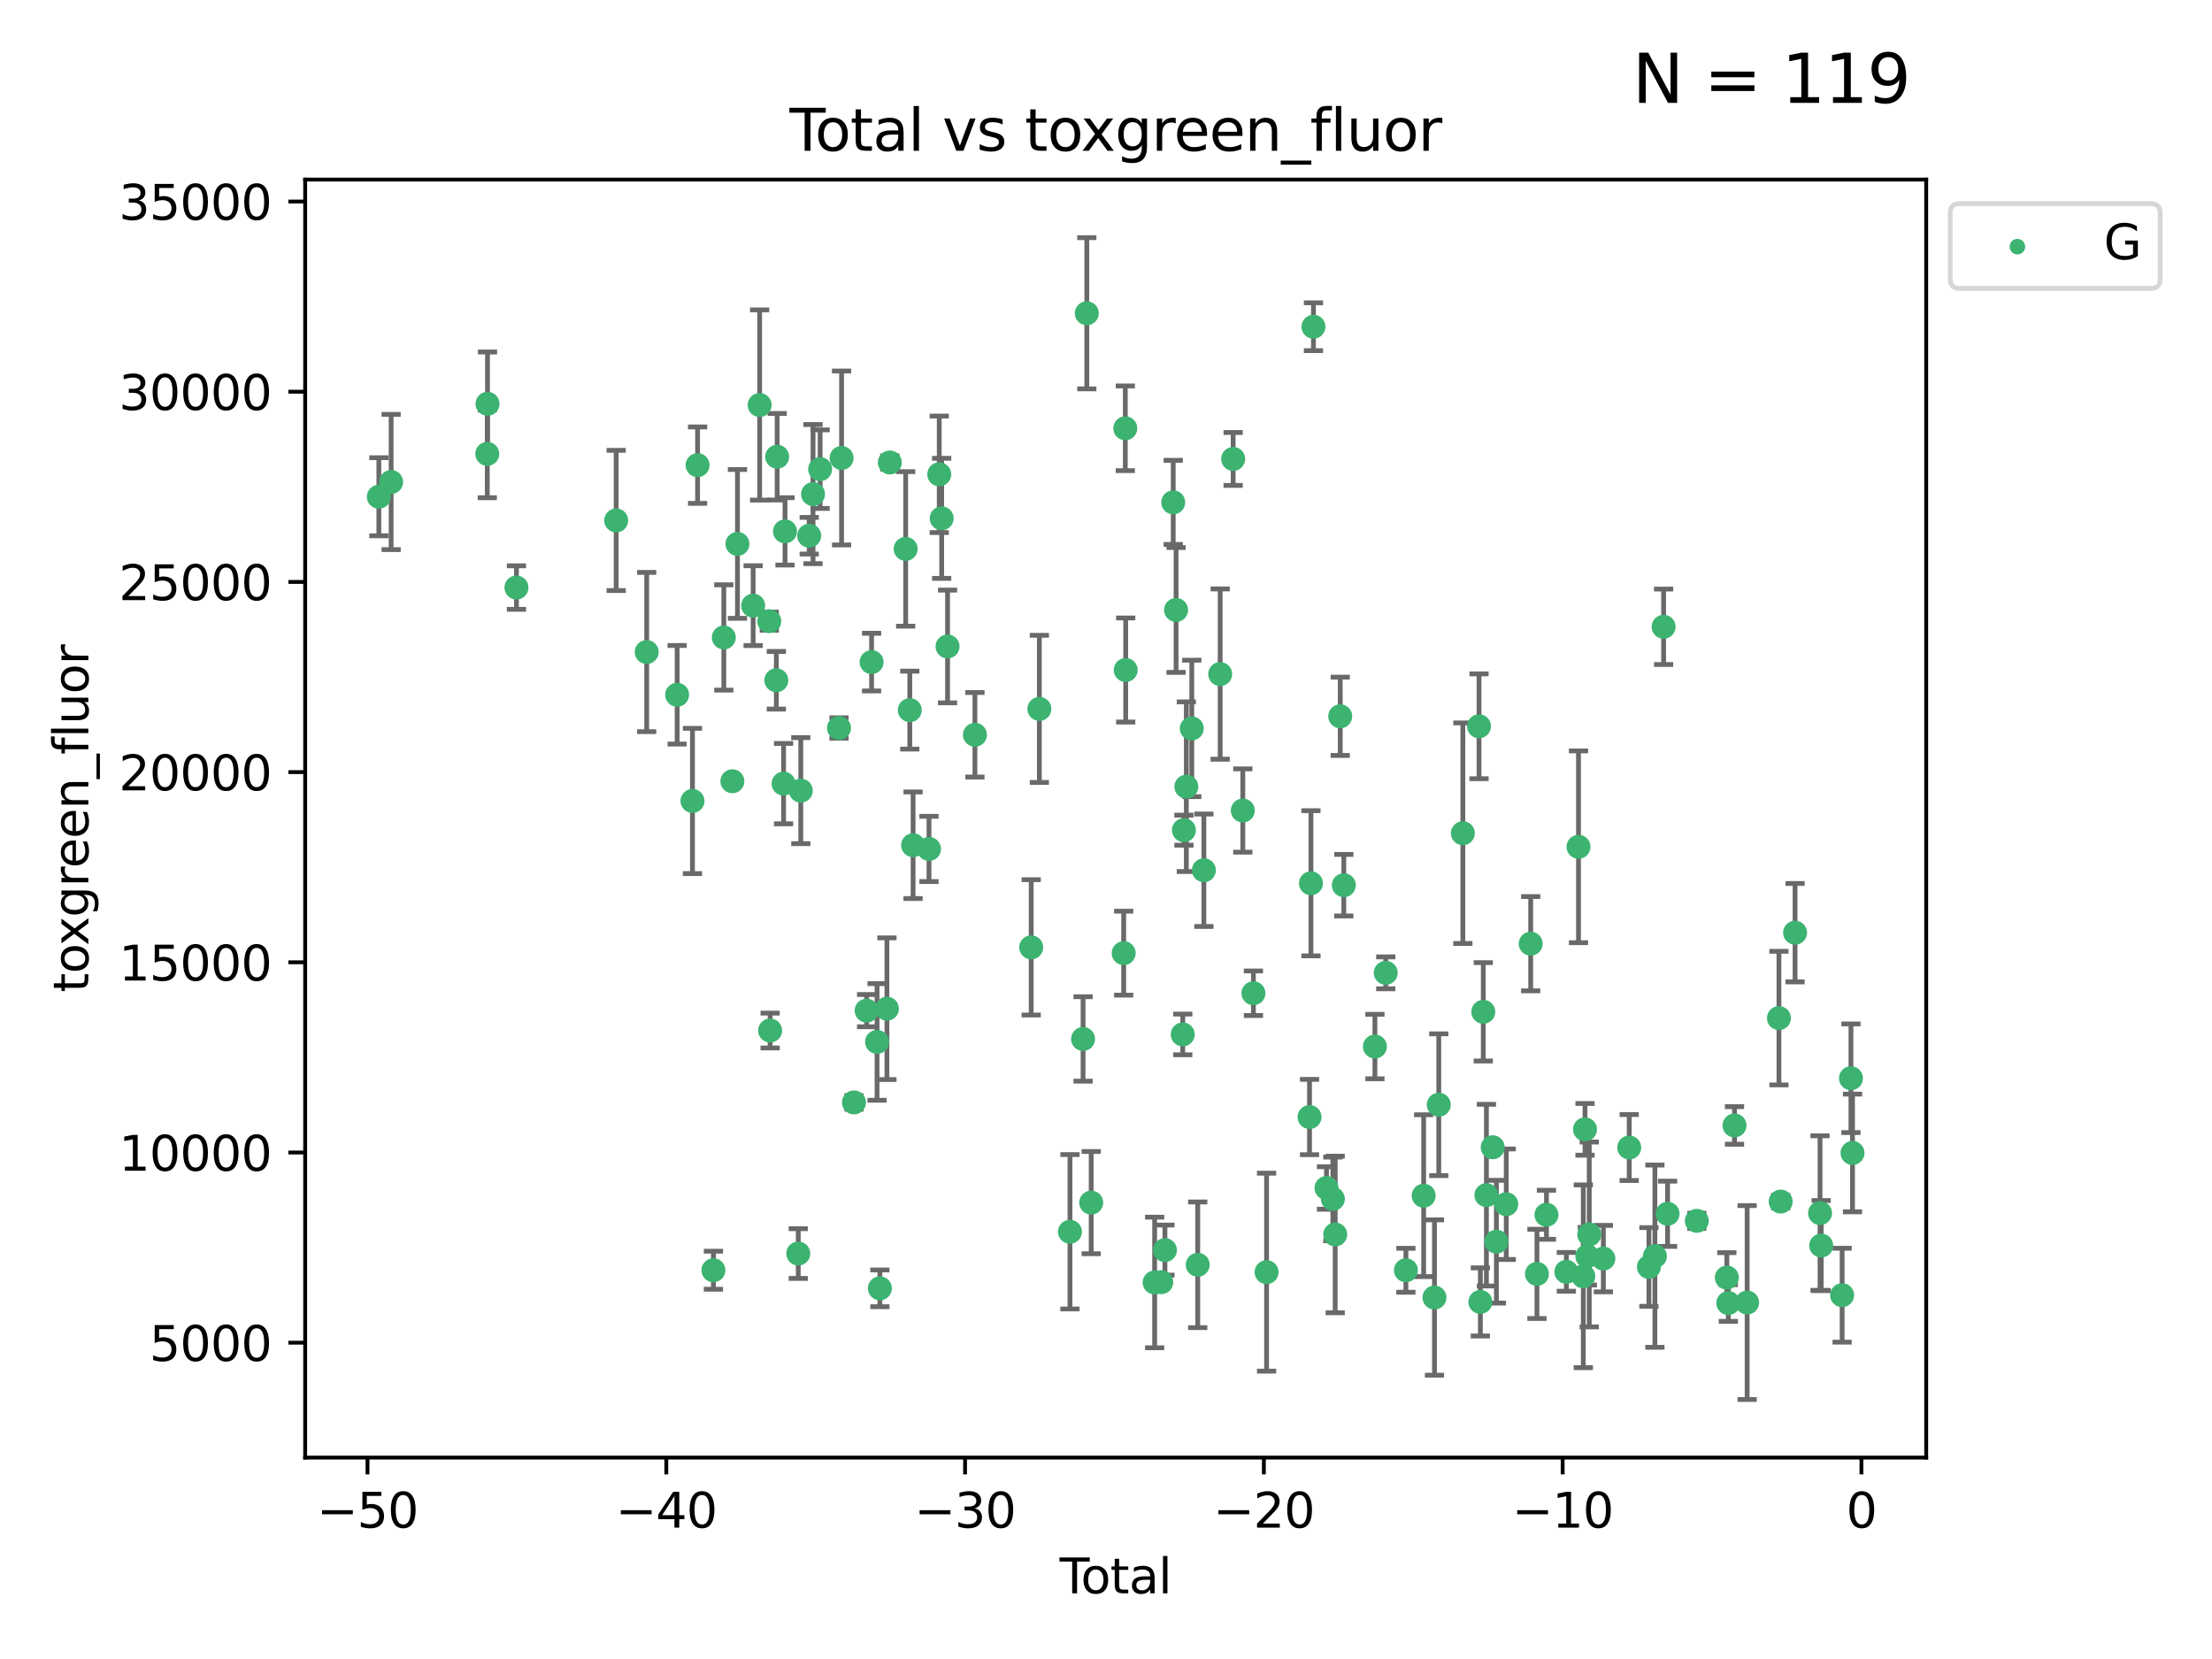 <?xml version="1.0" encoding="utf-8" standalone="no"?>
<!DOCTYPE svg PUBLIC "-//W3C//DTD SVG 1.1//EN"
  "http://www.w3.org/Graphics/SVG/1.1/DTD/svg11.dtd">
<svg xmlns:xlink="http://www.w3.org/1999/xlink" width="460.8pt" height="345.6pt" viewBox="0 0 460.8 345.6" xmlns="http://www.w3.org/2000/svg" version="1.1">
 <defs>
  <style type="text/css">*{stroke-linejoin: round; stroke-linecap: butt}</style>
 </defs>
 <g id="figure_1">
  <g id="patch_1">
   <path d="M 0 345.6 
L 460.8 345.6 
L 460.8 0 
L 0 0 
z
" style="fill: #ffffff"/>
  </g>
  <g id="axes_1">
   <g id="patch_2">
    <path d="M 63.571 303.64 
L 401.26 303.64 
L 401.26 37.411 
L 63.571 37.411 
z
" style="fill: #ffffff"/>
   </g>
   <g id="PathCollection_1">
    <defs>
     <path id="mc63d244d58" d="M 0 1.118 
C 0.297 1.118 0.581 1 0.791 0.791 
C 1 0.581 1.118 0.297 1.118 0 
C 1.118 -0.297 1 -0.581 0.791 -0.791 
C 0.581 -1 0.297 -1.118 0 -1.118 
C -0.297 -1.118 -0.581 -1 -0.791 -0.791 
C -1 -0.581 -1.118 -0.297 -1.118 0 
C -1.118 0.297 -1 0.581 -0.791 0.791 
C -0.581 1 -0.297 1.118 0 1.118 
z
" style="stroke: #3cb371"/>
    </defs>
    <g clip-path="url(#p442c4e326c)">
     <use xlink:href="#mc63d244d58" x="78.921" y="103.483" style="fill: #3cb371; stroke: #3cb371"/>
     <use xlink:href="#mc63d244d58" x="81.481" y="100.405" style="fill: #3cb371; stroke: #3cb371"/>
     <use xlink:href="#mc63d244d58" x="101.51" y="94.55" style="fill: #3cb371; stroke: #3cb371"/>
     <use xlink:href="#mc63d244d58" x="101.558" y="84.117" style="fill: #3cb371; stroke: #3cb371"/>
     <use xlink:href="#mc63d244d58" x="107.586" y="122.398" style="fill: #3cb371; stroke: #3cb371"/>
     <use xlink:href="#mc63d244d58" x="128.357" y="108.417" style="fill: #3cb371; stroke: #3cb371"/>
     <use xlink:href="#mc63d244d58" x="134.718" y="135.828" style="fill: #3cb371; stroke: #3cb371"/>
     <use xlink:href="#mc63d244d58" x="141.06" y="144.733" style="fill: #3cb371; stroke: #3cb371"/>
     <use xlink:href="#mc63d244d58" x="144.254" y="166.854" style="fill: #3cb371; stroke: #3cb371"/>
     <use xlink:href="#mc63d244d58" x="145.32" y="96.899" style="fill: #3cb371; stroke: #3cb371"/>
     <use xlink:href="#mc63d244d58" x="148.617" y="264.611" style="fill: #3cb371; stroke: #3cb371"/>
     <use xlink:href="#mc63d244d58" x="150.783" y="132.793" style="fill: #3cb371; stroke: #3cb371"/>
     <use xlink:href="#mc63d244d58" x="152.565" y="162.749" style="fill: #3cb371; stroke: #3cb371"/>
     <use xlink:href="#mc63d244d58" x="153.626" y="113.308" style="fill: #3cb371; stroke: #3cb371"/>
     <use xlink:href="#mc63d244d58" x="156.893" y="126.167" style="fill: #3cb371; stroke: #3cb371"/>
     <use xlink:href="#mc63d244d58" x="158.248" y="84.37" style="fill: #3cb371; stroke: #3cb371"/>
     <use xlink:href="#mc63d244d58" x="160.252" y="129.405" style="fill: #3cb371; stroke: #3cb371"/>
     <use xlink:href="#mc63d244d58" x="160.43" y="214.68" style="fill: #3cb371; stroke: #3cb371"/>
     <use xlink:href="#mc63d244d58" x="161.724" y="141.712" style="fill: #3cb371; stroke: #3cb371"/>
     <use xlink:href="#mc63d244d58" x="161.896" y="95.146" style="fill: #3cb371; stroke: #3cb371"/>
     <use xlink:href="#mc63d244d58" x="163.235" y="163.243" style="fill: #3cb371; stroke: #3cb371"/>
     <use xlink:href="#mc63d244d58" x="163.533" y="110.695" style="fill: #3cb371; stroke: #3cb371"/>
     <use xlink:href="#mc63d244d58" x="166.292" y="261.138" style="fill: #3cb371; stroke: #3cb371"/>
     <use xlink:href="#mc63d244d58" x="166.818" y="164.706" style="fill: #3cb371; stroke: #3cb371"/>
     <use xlink:href="#mc63d244d58" x="168.572" y="111.597" style="fill: #3cb371; stroke: #3cb371"/>
     <use xlink:href="#mc63d244d58" x="169.37" y="102.928" style="fill: #3cb371; stroke: #3cb371"/>
     <use xlink:href="#mc63d244d58" x="170.85" y="97.729" style="fill: #3cb371; stroke: #3cb371"/>
     <use xlink:href="#mc63d244d58" x="174.78" y="151.656" style="fill: #3cb371; stroke: #3cb371"/>
     <use xlink:href="#mc63d244d58" x="175.316" y="95.406" style="fill: #3cb371; stroke: #3cb371"/>
     <use xlink:href="#mc63d244d58" x="177.901" y="229.656" style="fill: #3cb371; stroke: #3cb371"/>
     <use xlink:href="#mc63d244d58" x="180.532" y="210.535" style="fill: #3cb371; stroke: #3cb371"/>
     <use xlink:href="#mc63d244d58" x="181.567" y="137.93" style="fill: #3cb371; stroke: #3cb371"/>
     <use xlink:href="#mc63d244d58" x="182.706" y="217.052" style="fill: #3cb371; stroke: #3cb371"/>
     <use xlink:href="#mc63d244d58" x="183.298" y="268.381" style="fill: #3cb371; stroke: #3cb371"/>
     <use xlink:href="#mc63d244d58" x="184.764" y="210.131" style="fill: #3cb371; stroke: #3cb371"/>
     <use xlink:href="#mc63d244d58" x="185.367" y="96.343" style="fill: #3cb371; stroke: #3cb371"/>
     <use xlink:href="#mc63d244d58" x="188.668" y="114.345" style="fill: #3cb371; stroke: #3cb371"/>
     <use xlink:href="#mc63d244d58" x="189.525" y="147.933" style="fill: #3cb371; stroke: #3cb371"/>
     <use xlink:href="#mc63d244d58" x="190.211" y="176.076" style="fill: #3cb371; stroke: #3cb371"/>
     <use xlink:href="#mc63d244d58" x="193.525" y="176.85" style="fill: #3cb371; stroke: #3cb371"/>
     <use xlink:href="#mc63d244d58" x="195.663" y="98.807" style="fill: #3cb371; stroke: #3cb371"/>
     <use xlink:href="#mc63d244d58" x="196.17" y="107.978" style="fill: #3cb371; stroke: #3cb371"/>
     <use xlink:href="#mc63d244d58" x="197.393" y="134.673" style="fill: #3cb371; stroke: #3cb371"/>
     <use xlink:href="#mc63d244d58" x="203.094" y="153.069" style="fill: #3cb371; stroke: #3cb371"/>
     <use xlink:href="#mc63d244d58" x="214.817" y="197.354" style="fill: #3cb371; stroke: #3cb371"/>
     <use xlink:href="#mc63d244d58" x="216.52" y="147.673" style="fill: #3cb371; stroke: #3cb371"/>
     <use xlink:href="#mc63d244d58" x="222.893" y="256.601" style="fill: #3cb371; stroke: #3cb371"/>
     <use xlink:href="#mc63d244d58" x="225.624" y="216.431" style="fill: #3cb371; stroke: #3cb371"/>
     <use xlink:href="#mc63d244d58" x="226.402" y="65.259" style="fill: #3cb371; stroke: #3cb371"/>
     <use xlink:href="#mc63d244d58" x="227.315" y="250.526" style="fill: #3cb371; stroke: #3cb371"/>
     <use xlink:href="#mc63d244d58" x="234.085" y="198.559" style="fill: #3cb371; stroke: #3cb371"/>
     <use xlink:href="#mc63d244d58" x="234.422" y="89.221" style="fill: #3cb371; stroke: #3cb371"/>
     <use xlink:href="#mc63d244d58" x="234.505" y="139.579" style="fill: #3cb371; stroke: #3cb371"/>
     <use xlink:href="#mc63d244d58" x="240.534" y="267.161" style="fill: #3cb371; stroke: #3cb371"/>
     <use xlink:href="#mc63d244d58" x="241.911" y="267.104" style="fill: #3cb371; stroke: #3cb371"/>
     <use xlink:href="#mc63d244d58" x="242.678" y="260.417" style="fill: #3cb371; stroke: #3cb371"/>
     <use xlink:href="#mc63d244d58" x="244.404" y="104.652" style="fill: #3cb371; stroke: #3cb371"/>
     <use xlink:href="#mc63d244d58" x="244.999" y="127.068" style="fill: #3cb371; stroke: #3cb371"/>
     <use xlink:href="#mc63d244d58" x="246.389" y="215.488" style="fill: #3cb371; stroke: #3cb371"/>
     <use xlink:href="#mc63d244d58" x="246.632" y="172.939" style="fill: #3cb371; stroke: #3cb371"/>
     <use xlink:href="#mc63d244d58" x="247.135" y="163.88" style="fill: #3cb371; stroke: #3cb371"/>
     <use xlink:href="#mc63d244d58" x="248.271" y="151.743" style="fill: #3cb371; stroke: #3cb371"/>
     <use xlink:href="#mc63d244d58" x="249.51" y="263.481" style="fill: #3cb371; stroke: #3cb371"/>
     <use xlink:href="#mc63d244d58" x="250.789" y="181.287" style="fill: #3cb371; stroke: #3cb371"/>
     <use xlink:href="#mc63d244d58" x="254.185" y="140.42" style="fill: #3cb371; stroke: #3cb371"/>
     <use xlink:href="#mc63d244d58" x="256.889" y="95.606" style="fill: #3cb371; stroke: #3cb371"/>
     <use xlink:href="#mc63d244d58" x="258.899" y="168.843" style="fill: #3cb371; stroke: #3cb371"/>
     <use xlink:href="#mc63d244d58" x="261.111" y="206.911" style="fill: #3cb371; stroke: #3cb371"/>
     <use xlink:href="#mc63d244d58" x="263.848" y="265.015" style="fill: #3cb371; stroke: #3cb371"/>
     <use xlink:href="#mc63d244d58" x="272.798" y="232.699" style="fill: #3cb371; stroke: #3cb371"/>
     <use xlink:href="#mc63d244d58" x="273.095" y="184.001" style="fill: #3cb371; stroke: #3cb371"/>
     <use xlink:href="#mc63d244d58" x="273.616" y="68.063" style="fill: #3cb371; stroke: #3cb371"/>
     <use xlink:href="#mc63d244d58" x="276.334" y="247.479" style="fill: #3cb371; stroke: #3cb371"/>
     <use xlink:href="#mc63d244d58" x="277.659" y="249.755" style="fill: #3cb371; stroke: #3cb371"/>
     <use xlink:href="#mc63d244d58" x="278.147" y="257.164" style="fill: #3cb371; stroke: #3cb371"/>
     <use xlink:href="#mc63d244d58" x="279.196" y="149.217" style="fill: #3cb371; stroke: #3cb371"/>
     <use xlink:href="#mc63d244d58" x="279.944" y="184.404" style="fill: #3cb371; stroke: #3cb371"/>
     <use xlink:href="#mc63d244d58" x="286.418" y="218.016" style="fill: #3cb371; stroke: #3cb371"/>
     <use xlink:href="#mc63d244d58" x="288.676" y="202.659" style="fill: #3cb371; stroke: #3cb371"/>
     <use xlink:href="#mc63d244d58" x="292.874" y="264.617" style="fill: #3cb371; stroke: #3cb371"/>
     <use xlink:href="#mc63d244d58" x="296.573" y="249.083" style="fill: #3cb371; stroke: #3cb371"/>
     <use xlink:href="#mc63d244d58" x="298.827" y="270.299" style="fill: #3cb371; stroke: #3cb371"/>
     <use xlink:href="#mc63d244d58" x="299.723" y="230.133" style="fill: #3cb371; stroke: #3cb371"/>
     <use xlink:href="#mc63d244d58" x="304.74" y="173.572" style="fill: #3cb371; stroke: #3cb371"/>
     <use xlink:href="#mc63d244d58" x="308.106" y="151.298" style="fill: #3cb371; stroke: #3cb371"/>
     <use xlink:href="#mc63d244d58" x="308.386" y="271.214" style="fill: #3cb371; stroke: #3cb371"/>
     <use xlink:href="#mc63d244d58" x="308.995" y="210.778" style="fill: #3cb371; stroke: #3cb371"/>
     <use xlink:href="#mc63d244d58" x="309.647" y="248.974" style="fill: #3cb371; stroke: #3cb371"/>
     <use xlink:href="#mc63d244d58" x="310.956" y="238.997" style="fill: #3cb371; stroke: #3cb371"/>
     <use xlink:href="#mc63d244d58" x="311.728" y="258.668" style="fill: #3cb371; stroke: #3cb371"/>
     <use xlink:href="#mc63d244d58" x="313.781" y="250.861" style="fill: #3cb371; stroke: #3cb371"/>
     <use xlink:href="#mc63d244d58" x="318.872" y="196.587" style="fill: #3cb371; stroke: #3cb371"/>
     <use xlink:href="#mc63d244d58" x="320.174" y="265.376" style="fill: #3cb371; stroke: #3cb371"/>
     <use xlink:href="#mc63d244d58" x="322.154" y="253.056" style="fill: #3cb371; stroke: #3cb371"/>
     <use xlink:href="#mc63d244d58" x="326.302" y="264.947" style="fill: #3cb371; stroke: #3cb371"/>
     <use xlink:href="#mc63d244d58" x="328.832" y="176.407" style="fill: #3cb371; stroke: #3cb371"/>
     <use xlink:href="#mc63d244d58" x="329.833" y="265.876" style="fill: #3cb371; stroke: #3cb371"/>
     <use xlink:href="#mc63d244d58" x="330.188" y="235.264" style="fill: #3cb371; stroke: #3cb371"/>
     <use xlink:href="#mc63d244d58" x="330.668" y="261.693" style="fill: #3cb371; stroke: #3cb371"/>
     <use xlink:href="#mc63d244d58" x="331.07" y="257.168" style="fill: #3cb371; stroke: #3cb371"/>
     <use xlink:href="#mc63d244d58" x="334.01" y="262.19" style="fill: #3cb371; stroke: #3cb371"/>
     <use xlink:href="#mc63d244d58" x="339.397" y="239.051" style="fill: #3cb371; stroke: #3cb371"/>
     <use xlink:href="#mc63d244d58" x="343.497" y="263.929" style="fill: #3cb371; stroke: #3cb371"/>
     <use xlink:href="#mc63d244d58" x="344.747" y="261.681" style="fill: #3cb371; stroke: #3cb371"/>
     <use xlink:href="#mc63d244d58" x="346.561" y="130.569" style="fill: #3cb371; stroke: #3cb371"/>
     <use xlink:href="#mc63d244d58" x="347.385" y="252.85" style="fill: #3cb371; stroke: #3cb371"/>
     <use xlink:href="#mc63d244d58" x="353.478" y="254.323" style="fill: #3cb371; stroke: #3cb371"/>
     <use xlink:href="#mc63d244d58" x="359.732" y="266.144" style="fill: #3cb371; stroke: #3cb371"/>
     <use xlink:href="#mc63d244d58" x="360.038" y="271.446" style="fill: #3cb371; stroke: #3cb371"/>
     <use xlink:href="#mc63d244d58" x="361.329" y="234.449" style="fill: #3cb371; stroke: #3cb371"/>
     <use xlink:href="#mc63d244d58" x="363.961" y="271.345" style="fill: #3cb371; stroke: #3cb371"/>
     <use xlink:href="#mc63d244d58" x="370.586" y="212.092" style="fill: #3cb371; stroke: #3cb371"/>
     <use xlink:href="#mc63d244d58" x="370.949" y="250.311" style="fill: #3cb371; stroke: #3cb371"/>
     <use xlink:href="#mc63d244d58" x="373.946" y="194.295" style="fill: #3cb371; stroke: #3cb371"/>
     <use xlink:href="#mc63d244d58" x="379.149" y="252.707" style="fill: #3cb371; stroke: #3cb371"/>
     <use xlink:href="#mc63d244d58" x="379.388" y="259.473" style="fill: #3cb371; stroke: #3cb371"/>
     <use xlink:href="#mc63d244d58" x="383.75" y="269.814" style="fill: #3cb371; stroke: #3cb371"/>
     <use xlink:href="#mc63d244d58" x="385.588" y="224.618" style="fill: #3cb371; stroke: #3cb371"/>
     <use xlink:href="#mc63d244d58" x="385.911" y="240.184" style="fill: #3cb371; stroke: #3cb371"/>
    </g>
   </g>
   <g id="matplotlib.axis_1">
    <g id="xtick_1">
     <g id="line2d_1">
      <defs>
       <path id="m6dc01d6109" d="M 0 0 
L 0 3.5 
" style="stroke: #000000; stroke-width: 0.8"/>
      </defs>
      <g>
       <use xlink:href="#m6dc01d6109" x="76.557" y="303.64" style="stroke: #000000; stroke-width: 0.8"/>
      </g>
     </g>
     <g id="text_1">
      <!-- −50 -->
      <g transform="translate(66.005 318.238)scale(0.1 -0.1)">
       <defs>
        <path id="DejaVuSans-2212" d="M 678 2272 
L 4684 2272 
L 4684 1741 
L 678 1741 
L 678 2272 
z
" transform="scale(0.016)"/>
        <path id="DejaVuSans-35" d="M 691 4666 
L 3169 4666 
L 3169 4134 
L 1269 4134 
L 1269 2991 
Q 1406 3038 1543 3061 
Q 1681 3084 1819 3084 
Q 2600 3084 3056 2656 
Q 3513 2228 3513 1497 
Q 3513 744 3044 326 
Q 2575 -91 1722 -91 
Q 1428 -91 1123 -41 
Q 819 9 494 109 
L 494 744 
Q 775 591 1075 516 
Q 1375 441 1709 441 
Q 2250 441 2565 725 
Q 2881 1009 2881 1497 
Q 2881 1984 2565 2268 
Q 2250 2553 1709 2553 
Q 1456 2553 1204 2497 
Q 953 2441 691 2322 
L 691 4666 
z
" transform="scale(0.016)"/>
        <path id="DejaVuSans-30" d="M 2034 4250 
Q 1547 4250 1301 3770 
Q 1056 3291 1056 2328 
Q 1056 1369 1301 889 
Q 1547 409 2034 409 
Q 2525 409 2770 889 
Q 3016 1369 3016 2328 
Q 3016 3291 2770 3770 
Q 2525 4250 2034 4250 
z
M 2034 4750 
Q 2819 4750 3233 4129 
Q 3647 3509 3647 2328 
Q 3647 1150 3233 529 
Q 2819 -91 2034 -91 
Q 1250 -91 836 529 
Q 422 1150 422 2328 
Q 422 3509 836 4129 
Q 1250 4750 2034 4750 
z
" transform="scale(0.016)"/>
       </defs>
       <use xlink:href="#DejaVuSans-2212"/>
       <use xlink:href="#DejaVuSans-35" x="83.789"/>
       <use xlink:href="#DejaVuSans-30" x="147.412"/>
      </g>
     </g>
    </g>
    <g id="xtick_2">
     <g id="line2d_2">
      <g>
       <use xlink:href="#m6dc01d6109" x="138.8" y="303.64" style="stroke: #000000; stroke-width: 0.8"/>
      </g>
     </g>
     <g id="text_2">
      <!-- −40 -->
      <g transform="translate(128.248 318.238)scale(0.1 -0.1)">
       <defs>
        <path id="DejaVuSans-34" d="M 2419 4116 
L 825 1625 
L 2419 1625 
L 2419 4116 
z
M 2253 4666 
L 3047 4666 
L 3047 1625 
L 3713 1625 
L 3713 1100 
L 3047 1100 
L 3047 0 
L 2419 0 
L 2419 1100 
L 313 1100 
L 313 1709 
L 2253 4666 
z
" transform="scale(0.016)"/>
       </defs>
       <use xlink:href="#DejaVuSans-2212"/>
       <use xlink:href="#DejaVuSans-34" x="83.789"/>
       <use xlink:href="#DejaVuSans-30" x="147.412"/>
      </g>
     </g>
    </g>
    <g id="xtick_3">
     <g id="line2d_3">
      <g>
       <use xlink:href="#m6dc01d6109" x="201.043" y="303.64" style="stroke: #000000; stroke-width: 0.8"/>
      </g>
     </g>
     <g id="text_3">
      <!-- −30 -->
      <g transform="translate(190.491 318.238)scale(0.1 -0.1)">
       <defs>
        <path id="DejaVuSans-33" d="M 2597 2516 
Q 3050 2419 3304 2112 
Q 3559 1806 3559 1356 
Q 3559 666 3084 287 
Q 2609 -91 1734 -91 
Q 1441 -91 1130 -33 
Q 819 25 488 141 
L 488 750 
Q 750 597 1062 519 
Q 1375 441 1716 441 
Q 2309 441 2620 675 
Q 2931 909 2931 1356 
Q 2931 1769 2642 2001 
Q 2353 2234 1838 2234 
L 1294 2234 
L 1294 2753 
L 1863 2753 
Q 2328 2753 2575 2939 
Q 2822 3125 2822 3475 
Q 2822 3834 2567 4026 
Q 2313 4219 1838 4219 
Q 1578 4219 1281 4162 
Q 984 4106 628 3988 
L 628 4550 
Q 988 4650 1302 4700 
Q 1616 4750 1894 4750 
Q 2613 4750 3031 4423 
Q 3450 4097 3450 3541 
Q 3450 3153 3228 2886 
Q 3006 2619 2597 2516 
z
" transform="scale(0.016)"/>
       </defs>
       <use xlink:href="#DejaVuSans-2212"/>
       <use xlink:href="#DejaVuSans-33" x="83.789"/>
       <use xlink:href="#DejaVuSans-30" x="147.412"/>
      </g>
     </g>
    </g>
    <g id="xtick_4">
     <g id="line2d_4">
      <g>
       <use xlink:href="#m6dc01d6109" x="263.286" y="303.64" style="stroke: #000000; stroke-width: 0.8"/>
      </g>
     </g>
     <g id="text_4">
      <!-- −20 -->
      <g transform="translate(252.734 318.238)scale(0.1 -0.1)">
       <defs>
        <path id="DejaVuSans-32" d="M 1228 531 
L 3431 531 
L 3431 0 
L 469 0 
L 469 531 
Q 828 903 1448 1529 
Q 2069 2156 2228 2338 
Q 2531 2678 2651 2914 
Q 2772 3150 2772 3378 
Q 2772 3750 2511 3984 
Q 2250 4219 1831 4219 
Q 1534 4219 1204 4116 
Q 875 4013 500 3803 
L 500 4441 
Q 881 4594 1212 4672 
Q 1544 4750 1819 4750 
Q 2544 4750 2975 4387 
Q 3406 4025 3406 3419 
Q 3406 3131 3298 2873 
Q 3191 2616 2906 2266 
Q 2828 2175 2409 1742 
Q 1991 1309 1228 531 
z
" transform="scale(0.016)"/>
       </defs>
       <use xlink:href="#DejaVuSans-2212"/>
       <use xlink:href="#DejaVuSans-32" x="83.789"/>
       <use xlink:href="#DejaVuSans-30" x="147.412"/>
      </g>
     </g>
    </g>
    <g id="xtick_5">
     <g id="line2d_5">
      <g>
       <use xlink:href="#m6dc01d6109" x="325.529" y="303.64" style="stroke: #000000; stroke-width: 0.8"/>
      </g>
     </g>
     <g id="text_5">
      <!-- −10 -->
      <g transform="translate(314.977 318.238)scale(0.1 -0.1)">
       <defs>
        <path id="DejaVuSans-31" d="M 794 531 
L 1825 531 
L 1825 4091 
L 703 3866 
L 703 4441 
L 1819 4666 
L 2450 4666 
L 2450 531 
L 3481 531 
L 3481 0 
L 794 0 
L 794 531 
z
" transform="scale(0.016)"/>
       </defs>
       <use xlink:href="#DejaVuSans-2212"/>
       <use xlink:href="#DejaVuSans-31" x="83.789"/>
       <use xlink:href="#DejaVuSans-30" x="147.412"/>
      </g>
     </g>
    </g>
    <g id="xtick_6">
     <g id="line2d_6">
      <g>
       <use xlink:href="#m6dc01d6109" x="387.772" y="303.64" style="stroke: #000000; stroke-width: 0.8"/>
      </g>
     </g>
     <g id="text_6">
      <!-- 0 -->
      <g transform="translate(384.591 318.238)scale(0.1 -0.1)">
       <use xlink:href="#DejaVuSans-30"/>
      </g>
     </g>
    </g>
    <g id="text_7">
     <!-- Total -->
     <g transform="translate(220.739 331.917)scale(0.1 -0.1)">
      <defs>
       <path id="DejaVuSans-54" d="M -19 4666 
L 3928 4666 
L 3928 4134 
L 2272 4134 
L 2272 0 
L 1638 0 
L 1638 4134 
L -19 4134 
L -19 4666 
z
" transform="scale(0.016)"/>
       <path id="DejaVuSans-6f" d="M 1959 3097 
Q 1497 3097 1228 2736 
Q 959 2375 959 1747 
Q 959 1119 1226 758 
Q 1494 397 1959 397 
Q 2419 397 2687 759 
Q 2956 1122 2956 1747 
Q 2956 2369 2687 2733 
Q 2419 3097 1959 3097 
z
M 1959 3584 
Q 2709 3584 3137 3096 
Q 3566 2609 3566 1747 
Q 3566 888 3137 398 
Q 2709 -91 1959 -91 
Q 1206 -91 779 398 
Q 353 888 353 1747 
Q 353 2609 779 3096 
Q 1206 3584 1959 3584 
z
" transform="scale(0.016)"/>
       <path id="DejaVuSans-74" d="M 1172 4494 
L 1172 3500 
L 2356 3500 
L 2356 3053 
L 1172 3053 
L 1172 1153 
Q 1172 725 1289 603 
Q 1406 481 1766 481 
L 2356 481 
L 2356 0 
L 1766 0 
Q 1100 0 847 248 
Q 594 497 594 1153 
L 594 3053 
L 172 3053 
L 172 3500 
L 594 3500 
L 594 4494 
L 1172 4494 
z
" transform="scale(0.016)"/>
       <path id="DejaVuSans-61" d="M 2194 1759 
Q 1497 1759 1228 1600 
Q 959 1441 959 1056 
Q 959 750 1161 570 
Q 1363 391 1709 391 
Q 2188 391 2477 730 
Q 2766 1069 2766 1631 
L 2766 1759 
L 2194 1759 
z
M 3341 1997 
L 3341 0 
L 2766 0 
L 2766 531 
Q 2569 213 2275 61 
Q 1981 -91 1556 -91 
Q 1019 -91 701 211 
Q 384 513 384 1019 
Q 384 1609 779 1909 
Q 1175 2209 1959 2209 
L 2766 2209 
L 2766 2266 
Q 2766 2663 2505 2880 
Q 2244 3097 1772 3097 
Q 1472 3097 1187 3025 
Q 903 2953 641 2809 
L 641 3341 
Q 956 3463 1253 3523 
Q 1550 3584 1831 3584 
Q 2591 3584 2966 3190 
Q 3341 2797 3341 1997 
z
" transform="scale(0.016)"/>
       <path id="DejaVuSans-6c" d="M 603 4863 
L 1178 4863 
L 1178 0 
L 603 0 
L 603 4863 
z
" transform="scale(0.016)"/>
      </defs>
      <use xlink:href="#DejaVuSans-54"/>
      <use xlink:href="#DejaVuSans-6f" x="44.084"/>
      <use xlink:href="#DejaVuSans-74" x="105.266"/>
      <use xlink:href="#DejaVuSans-61" x="144.475"/>
      <use xlink:href="#DejaVuSans-6c" x="205.754"/>
     </g>
    </g>
   </g>
   <g id="matplotlib.axis_2">
    <g id="ytick_1">
     <g id="line2d_7">
      <defs>
       <path id="m717a099660" d="M 0 0 
L -3.5 0 
" style="stroke: #000000; stroke-width: 0.8"/>
      </defs>
      <g>
       <use xlink:href="#m717a099660" x="63.571" y="279.705" style="stroke: #000000; stroke-width: 0.8"/>
      </g>
     </g>
     <g id="text_8">
      <!-- 5000 -->
      <g transform="translate(31.121 283.505)scale(0.1 -0.1)">
       <use xlink:href="#DejaVuSans-35"/>
       <use xlink:href="#DejaVuSans-30" x="63.623"/>
       <use xlink:href="#DejaVuSans-30" x="127.246"/>
       <use xlink:href="#DejaVuSans-30" x="190.869"/>
      </g>
     </g>
    </g>
    <g id="ytick_2">
     <g id="line2d_8">
      <g>
       <use xlink:href="#m717a099660" x="63.571" y="240.085" style="stroke: #000000; stroke-width: 0.8"/>
      </g>
     </g>
     <g id="text_9">
      <!-- 10000 -->
      <g transform="translate(24.759 243.884)scale(0.1 -0.1)">
       <use xlink:href="#DejaVuSans-31"/>
       <use xlink:href="#DejaVuSans-30" x="63.623"/>
       <use xlink:href="#DejaVuSans-30" x="127.246"/>
       <use xlink:href="#DejaVuSans-30" x="190.869"/>
       <use xlink:href="#DejaVuSans-30" x="254.492"/>
      </g>
     </g>
    </g>
    <g id="ytick_3">
     <g id="line2d_9">
      <g>
       <use xlink:href="#m717a099660" x="63.571" y="200.464" style="stroke: #000000; stroke-width: 0.8"/>
      </g>
     </g>
     <g id="text_10">
      <!-- 15000 -->
      <g transform="translate(24.759 204.263)scale(0.1 -0.1)">
       <use xlink:href="#DejaVuSans-31"/>
       <use xlink:href="#DejaVuSans-35" x="63.623"/>
       <use xlink:href="#DejaVuSans-30" x="127.246"/>
       <use xlink:href="#DejaVuSans-30" x="190.869"/>
       <use xlink:href="#DejaVuSans-30" x="254.492"/>
      </g>
     </g>
    </g>
    <g id="ytick_4">
     <g id="line2d_10">
      <g>
       <use xlink:href="#m717a099660" x="63.571" y="160.843" style="stroke: #000000; stroke-width: 0.8"/>
      </g>
     </g>
     <g id="text_11">
      <!-- 20000 -->
      <g transform="translate(24.759 164.642)scale(0.1 -0.1)">
       <use xlink:href="#DejaVuSans-32"/>
       <use xlink:href="#DejaVuSans-30" x="63.623"/>
       <use xlink:href="#DejaVuSans-30" x="127.246"/>
       <use xlink:href="#DejaVuSans-30" x="190.869"/>
       <use xlink:href="#DejaVuSans-30" x="254.492"/>
      </g>
     </g>
    </g>
    <g id="ytick_5">
     <g id="line2d_11">
      <g>
       <use xlink:href="#m717a099660" x="63.571" y="121.222" style="stroke: #000000; stroke-width: 0.8"/>
      </g>
     </g>
     <g id="text_12">
      <!-- 25000 -->
      <g transform="translate(24.759 125.021)scale(0.1 -0.1)">
       <use xlink:href="#DejaVuSans-32"/>
       <use xlink:href="#DejaVuSans-35" x="63.623"/>
       <use xlink:href="#DejaVuSans-30" x="127.246"/>
       <use xlink:href="#DejaVuSans-30" x="190.869"/>
       <use xlink:href="#DejaVuSans-30" x="254.492"/>
      </g>
     </g>
    </g>
    <g id="ytick_6">
     <g id="line2d_12">
      <g>
       <use xlink:href="#m717a099660" x="63.571" y="81.601" style="stroke: #000000; stroke-width: 0.8"/>
      </g>
     </g>
     <g id="text_13">
      <!-- 30000 -->
      <g transform="translate(24.759 85.4)scale(0.1 -0.1)">
       <use xlink:href="#DejaVuSans-33"/>
       <use xlink:href="#DejaVuSans-30" x="63.623"/>
       <use xlink:href="#DejaVuSans-30" x="127.246"/>
       <use xlink:href="#DejaVuSans-30" x="190.869"/>
       <use xlink:href="#DejaVuSans-30" x="254.492"/>
      </g>
     </g>
    </g>
    <g id="ytick_7">
     <g id="line2d_13">
      <g>
       <use xlink:href="#m717a099660" x="63.571" y="41.98" style="stroke: #000000; stroke-width: 0.8"/>
      </g>
     </g>
     <g id="text_14">
      <!-- 35000 -->
      <g transform="translate(24.759 45.779)scale(0.1 -0.1)">
       <use xlink:href="#DejaVuSans-33"/>
       <use xlink:href="#DejaVuSans-35" x="63.623"/>
       <use xlink:href="#DejaVuSans-30" x="127.246"/>
       <use xlink:href="#DejaVuSans-30" x="190.869"/>
       <use xlink:href="#DejaVuSans-30" x="254.492"/>
      </g>
     </g>
    </g>
    <g id="text_15">
     <!-- toxgreen_fluor -->
     <g transform="translate(18.401 206.72)rotate(-90)scale(0.1 -0.1)">
      <defs>
       <path id="DejaVuSans-78" d="M 3513 3500 
L 2247 1797 
L 3578 0 
L 2900 0 
L 1881 1375 
L 863 0 
L 184 0 
L 1544 1831 
L 300 3500 
L 978 3500 
L 1906 2253 
L 2834 3500 
L 3513 3500 
z
" transform="scale(0.016)"/>
       <path id="DejaVuSans-67" d="M 2906 1791 
Q 2906 2416 2648 2759 
Q 2391 3103 1925 3103 
Q 1463 3103 1205 2759 
Q 947 2416 947 1791 
Q 947 1169 1205 825 
Q 1463 481 1925 481 
Q 2391 481 2648 825 
Q 2906 1169 2906 1791 
z
M 3481 434 
Q 3481 -459 3084 -895 
Q 2688 -1331 1869 -1331 
Q 1566 -1331 1297 -1286 
Q 1028 -1241 775 -1147 
L 775 -588 
Q 1028 -725 1275 -790 
Q 1522 -856 1778 -856 
Q 2344 -856 2625 -561 
Q 2906 -266 2906 331 
L 2906 616 
Q 2728 306 2450 153 
Q 2172 0 1784 0 
Q 1141 0 747 490 
Q 353 981 353 1791 
Q 353 2603 747 3093 
Q 1141 3584 1784 3584 
Q 2172 3584 2450 3431 
Q 2728 3278 2906 2969 
L 2906 3500 
L 3481 3500 
L 3481 434 
z
" transform="scale(0.016)"/>
       <path id="DejaVuSans-72" d="M 2631 2963 
Q 2534 3019 2420 3045 
Q 2306 3072 2169 3072 
Q 1681 3072 1420 2755 
Q 1159 2438 1159 1844 
L 1159 0 
L 581 0 
L 581 3500 
L 1159 3500 
L 1159 2956 
Q 1341 3275 1631 3429 
Q 1922 3584 2338 3584 
Q 2397 3584 2469 3576 
Q 2541 3569 2628 3553 
L 2631 2963 
z
" transform="scale(0.016)"/>
       <path id="DejaVuSans-65" d="M 3597 1894 
L 3597 1613 
L 953 1613 
Q 991 1019 1311 708 
Q 1631 397 2203 397 
Q 2534 397 2845 478 
Q 3156 559 3463 722 
L 3463 178 
Q 3153 47 2828 -22 
Q 2503 -91 2169 -91 
Q 1331 -91 842 396 
Q 353 884 353 1716 
Q 353 2575 817 3079 
Q 1281 3584 2069 3584 
Q 2775 3584 3186 3129 
Q 3597 2675 3597 1894 
z
M 3022 2063 
Q 3016 2534 2758 2815 
Q 2500 3097 2075 3097 
Q 1594 3097 1305 2825 
Q 1016 2553 972 2059 
L 3022 2063 
z
" transform="scale(0.016)"/>
       <path id="DejaVuSans-6e" d="M 3513 2113 
L 3513 0 
L 2938 0 
L 2938 2094 
Q 2938 2591 2744 2837 
Q 2550 3084 2163 3084 
Q 1697 3084 1428 2787 
Q 1159 2491 1159 1978 
L 1159 0 
L 581 0 
L 581 3500 
L 1159 3500 
L 1159 2956 
Q 1366 3272 1645 3428 
Q 1925 3584 2291 3584 
Q 2894 3584 3203 3211 
Q 3513 2838 3513 2113 
z
" transform="scale(0.016)"/>
       <path id="DejaVuSans-5f" d="M 3263 -1063 
L 3263 -1509 
L -63 -1509 
L -63 -1063 
L 3263 -1063 
z
" transform="scale(0.016)"/>
       <path id="DejaVuSans-66" d="M 2375 4863 
L 2375 4384 
L 1825 4384 
Q 1516 4384 1395 4259 
Q 1275 4134 1275 3809 
L 1275 3500 
L 2222 3500 
L 2222 3053 
L 1275 3053 
L 1275 0 
L 697 0 
L 697 3053 
L 147 3053 
L 147 3500 
L 697 3500 
L 697 3744 
Q 697 4328 969 4595 
Q 1241 4863 1831 4863 
L 2375 4863 
z
" transform="scale(0.016)"/>
       <path id="DejaVuSans-75" d="M 544 1381 
L 544 3500 
L 1119 3500 
L 1119 1403 
Q 1119 906 1312 657 
Q 1506 409 1894 409 
Q 2359 409 2629 706 
Q 2900 1003 2900 1516 
L 2900 3500 
L 3475 3500 
L 3475 0 
L 2900 0 
L 2900 538 
Q 2691 219 2414 64 
Q 2138 -91 1772 -91 
Q 1169 -91 856 284 
Q 544 659 544 1381 
z
M 1991 3584 
L 1991 3584 
z
" transform="scale(0.016)"/>
      </defs>
      <use xlink:href="#DejaVuSans-74"/>
      <use xlink:href="#DejaVuSans-6f" x="39.209"/>
      <use xlink:href="#DejaVuSans-78" x="97.266"/>
      <use xlink:href="#DejaVuSans-67" x="156.445"/>
      <use xlink:href="#DejaVuSans-72" x="219.922"/>
      <use xlink:href="#DejaVuSans-65" x="258.785"/>
      <use xlink:href="#DejaVuSans-65" x="320.309"/>
      <use xlink:href="#DejaVuSans-6e" x="381.832"/>
      <use xlink:href="#DejaVuSans-5f" x="445.211"/>
      <use xlink:href="#DejaVuSans-66" x="495.211"/>
      <use xlink:href="#DejaVuSans-6c" x="530.416"/>
      <use xlink:href="#DejaVuSans-75" x="558.199"/>
      <use xlink:href="#DejaVuSans-6f" x="621.578"/>
      <use xlink:href="#DejaVuSans-72" x="682.76"/>
     </g>
    </g>
   </g>
   <g id="LineCollection_1">
    <path d="M 78.921 111.614 
L 78.921 95.352 
" clip-path="url(#p442c4e326c)" style="fill: none; stroke: #696969"/>
    <path d="M 81.481 114.492 
L 81.481 86.318 
" clip-path="url(#p442c4e326c)" style="fill: none; stroke: #696969"/>
    <path d="M 101.51 103.684 
L 101.51 85.416 
" clip-path="url(#p442c4e326c)" style="fill: none; stroke: #696969"/>
    <path d="M 101.558 94.913 
L 101.558 73.321 
" clip-path="url(#p442c4e326c)" style="fill: none; stroke: #696969"/>
    <path d="M 107.586 126.929 
L 107.586 117.867 
" clip-path="url(#p442c4e326c)" style="fill: none; stroke: #696969"/>
    <path d="M 128.357 123.02 
L 128.357 93.814 
" clip-path="url(#p442c4e326c)" style="fill: none; stroke: #696969"/>
    <path d="M 134.718 152.412 
L 134.718 119.244 
" clip-path="url(#p442c4e326c)" style="fill: none; stroke: #696969"/>
    <path d="M 141.06 155 
L 141.06 134.466 
" clip-path="url(#p442c4e326c)" style="fill: none; stroke: #696969"/>
    <path d="M 144.254 181.984 
L 144.254 151.724 
" clip-path="url(#p442c4e326c)" style="fill: none; stroke: #696969"/>
    <path d="M 145.32 104.856 
L 145.32 88.942 
" clip-path="url(#p442c4e326c)" style="fill: none; stroke: #696969"/>
    <path d="M 148.617 268.572 
L 148.617 260.65 
" clip-path="url(#p442c4e326c)" style="fill: none; stroke: #696969"/>
    <path d="M 150.783 143.763 
L 150.783 121.822 
" clip-path="url(#p442c4e326c)" style="fill: none; stroke: #696969"/>
    <path d="M 152.565 163.341 
L 152.565 162.156 
" clip-path="url(#p442c4e326c)" style="fill: none; stroke: #696969"/>
    <path d="M 153.626 128.812 
L 153.626 97.804 
" clip-path="url(#p442c4e326c)" style="fill: none; stroke: #696969"/>
    <path d="M 156.893 134.48 
L 156.893 117.854 
" clip-path="url(#p442c4e326c)" style="fill: none; stroke: #696969"/>
    <path d="M 158.248 104.183 
L 158.248 64.557 
" clip-path="url(#p442c4e326c)" style="fill: none; stroke: #696969"/>
    <path d="M 160.252 131.288 
L 160.252 127.521 
" clip-path="url(#p442c4e326c)" style="fill: none; stroke: #696969"/>
    <path d="M 160.43 218.304 
L 160.43 211.056 
" clip-path="url(#p442c4e326c)" style="fill: none; stroke: #696969"/>
    <path d="M 161.724 147.716 
L 161.724 135.707 
" clip-path="url(#p442c4e326c)" style="fill: none; stroke: #696969"/>
    <path d="M 161.896 104.156 
L 161.896 86.136 
" clip-path="url(#p442c4e326c)" style="fill: none; stroke: #696969"/>
    <path d="M 163.235 171.614 
L 163.235 154.871 
" clip-path="url(#p442c4e326c)" style="fill: none; stroke: #696969"/>
    <path d="M 163.533 117.709 
L 163.533 103.68 
" clip-path="url(#p442c4e326c)" style="fill: none; stroke: #696969"/>
    <path d="M 166.292 266.317 
L 166.292 255.958 
" clip-path="url(#p442c4e326c)" style="fill: none; stroke: #696969"/>
    <path d="M 166.818 175.749 
L 166.818 153.663 
" clip-path="url(#p442c4e326c)" style="fill: none; stroke: #696969"/>
    <path d="M 168.572 115.414 
L 168.572 107.781 
" clip-path="url(#p442c4e326c)" style="fill: none; stroke: #696969"/>
    <path d="M 169.37 117.419 
L 169.37 88.437 
" clip-path="url(#p442c4e326c)" style="fill: none; stroke: #696969"/>
    <path d="M 170.85 105.913 
L 170.85 89.545 
" clip-path="url(#p442c4e326c)" style="fill: none; stroke: #696969"/>
    <path d="M 174.78 153.782 
L 174.78 149.53 
" clip-path="url(#p442c4e326c)" style="fill: none; stroke: #696969"/>
    <path d="M 175.316 113.525 
L 175.316 77.286 
" clip-path="url(#p442c4e326c)" style="fill: none; stroke: #696969"/>
    <path d="M 177.901 231.07 
L 177.901 228.241 
" clip-path="url(#p442c4e326c)" style="fill: none; stroke: #696969"/>
    <path d="M 180.532 213.893 
L 180.532 207.177 
" clip-path="url(#p442c4e326c)" style="fill: none; stroke: #696969"/>
    <path d="M 181.567 143.935 
L 181.567 131.925 
" clip-path="url(#p442c4e326c)" style="fill: none; stroke: #696969"/>
    <path d="M 182.706 229.203 
L 182.706 204.901 
" clip-path="url(#p442c4e326c)" style="fill: none; stroke: #696969"/>
    <path d="M 183.298 272.208 
L 183.298 264.554 
" clip-path="url(#p442c4e326c)" style="fill: none; stroke: #696969"/>
    <path d="M 184.764 224.885 
L 184.764 195.377 
" clip-path="url(#p442c4e326c)" style="fill: none; stroke: #696969"/>
    <path d="M 185.367 97.726 
L 185.367 94.961 
" clip-path="url(#p442c4e326c)" style="fill: none; stroke: #696969"/>
    <path d="M 188.668 130.442 
L 188.668 98.248 
" clip-path="url(#p442c4e326c)" style="fill: none; stroke: #696969"/>
    <path d="M 189.525 156.054 
L 189.525 139.813 
" clip-path="url(#p442c4e326c)" style="fill: none; stroke: #696969"/>
    <path d="M 190.211 187.179 
L 190.211 164.973 
" clip-path="url(#p442c4e326c)" style="fill: none; stroke: #696969"/>
    <path d="M 193.525 183.645 
L 193.525 170.055 
" clip-path="url(#p442c4e326c)" style="fill: none; stroke: #696969"/>
    <path d="M 195.663 110.939 
L 195.663 86.676 
" clip-path="url(#p442c4e326c)" style="fill: none; stroke: #696969"/>
    <path d="M 196.17 120.482 
L 196.17 95.474 
" clip-path="url(#p442c4e326c)" style="fill: none; stroke: #696969"/>
    <path d="M 197.393 146.418 
L 197.393 122.928 
" clip-path="url(#p442c4e326c)" style="fill: none; stroke: #696969"/>
    <path d="M 203.094 161.871 
L 203.094 144.267 
" clip-path="url(#p442c4e326c)" style="fill: none; stroke: #696969"/>
    <path d="M 214.817 211.447 
L 214.817 183.26 
" clip-path="url(#p442c4e326c)" style="fill: none; stroke: #696969"/>
    <path d="M 216.52 162.996 
L 216.52 132.351 
" clip-path="url(#p442c4e326c)" style="fill: none; stroke: #696969"/>
    <path d="M 222.893 272.68 
L 222.893 240.521 
" clip-path="url(#p442c4e326c)" style="fill: none; stroke: #696969"/>
    <path d="M 225.624 225.226 
L 225.624 207.635 
" clip-path="url(#p442c4e326c)" style="fill: none; stroke: #696969"/>
    <path d="M 226.402 81.005 
L 226.402 49.513 
" clip-path="url(#p442c4e326c)" style="fill: none; stroke: #696969"/>
    <path d="M 227.315 261.171 
L 227.315 239.882 
" clip-path="url(#p442c4e326c)" style="fill: none; stroke: #696969"/>
    <path d="M 234.085 207.302 
L 234.085 189.817 
" clip-path="url(#p442c4e326c)" style="fill: none; stroke: #696969"/>
    <path d="M 234.422 98.041 
L 234.422 80.4 
" clip-path="url(#p442c4e326c)" style="fill: none; stroke: #696969"/>
    <path d="M 234.505 150.419 
L 234.505 128.738 
" clip-path="url(#p442c4e326c)" style="fill: none; stroke: #696969"/>
    <path d="M 240.534 280.762 
L 240.534 253.559 
" clip-path="url(#p442c4e326c)" style="fill: none; stroke: #696969"/>
    <path d="M 241.911 268.104 
L 241.911 266.104 
" clip-path="url(#p442c4e326c)" style="fill: none; stroke: #696969"/>
    <path d="M 242.678 265.631 
L 242.678 255.203 
" clip-path="url(#p442c4e326c)" style="fill: none; stroke: #696969"/>
    <path d="M 244.404 113.41 
L 244.404 95.895 
" clip-path="url(#p442c4e326c)" style="fill: none; stroke: #696969"/>
    <path d="M 244.999 140.07 
L 244.999 114.066 
" clip-path="url(#p442c4e326c)" style="fill: none; stroke: #696969"/>
    <path d="M 246.389 219.729 
L 246.389 211.246 
" clip-path="url(#p442c4e326c)" style="fill: none; stroke: #696969"/>
    <path d="M 246.632 176.071 
L 246.632 169.806 
" clip-path="url(#p442c4e326c)" style="fill: none; stroke: #696969"/>
    <path d="M 247.135 181.555 
L 247.135 146.205 
" clip-path="url(#p442c4e326c)" style="fill: none; stroke: #696969"/>
    <path d="M 248.271 165.954 
L 248.271 137.531 
" clip-path="url(#p442c4e326c)" style="fill: none; stroke: #696969"/>
    <path d="M 249.51 276.569 
L 249.51 250.393 
" clip-path="url(#p442c4e326c)" style="fill: none; stroke: #696969"/>
    <path d="M 250.789 192.999 
L 250.789 169.575 
" clip-path="url(#p442c4e326c)" style="fill: none; stroke: #696969"/>
    <path d="M 254.185 158.158 
L 254.185 122.682 
" clip-path="url(#p442c4e326c)" style="fill: none; stroke: #696969"/>
    <path d="M 256.889 101.117 
L 256.889 90.096 
" clip-path="url(#p442c4e326c)" style="fill: none; stroke: #696969"/>
    <path d="M 258.899 177.517 
L 258.899 160.17 
" clip-path="url(#p442c4e326c)" style="fill: none; stroke: #696969"/>
    <path d="M 261.111 211.552 
L 261.111 202.269 
" clip-path="url(#p442c4e326c)" style="fill: none; stroke: #696969"/>
    <path d="M 263.848 285.634 
L 263.848 244.395 
" clip-path="url(#p442c4e326c)" style="fill: none; stroke: #696969"/>
    <path d="M 272.798 240.548 
L 272.798 224.849 
" clip-path="url(#p442c4e326c)" style="fill: none; stroke: #696969"/>
    <path d="M 273.095 199.124 
L 273.095 168.878 
" clip-path="url(#p442c4e326c)" style="fill: none; stroke: #696969"/>
    <path d="M 273.616 73.044 
L 273.616 63.082 
" clip-path="url(#p442c4e326c)" style="fill: none; stroke: #696969"/>
    <path d="M 276.334 251.905 
L 276.334 243.052 
" clip-path="url(#p442c4e326c)" style="fill: none; stroke: #696969"/>
    <path d="M 277.659 258.467 
L 277.659 241.044 
" clip-path="url(#p442c4e326c)" style="fill: none; stroke: #696969"/>
    <path d="M 278.147 273.478 
L 278.147 240.85 
" clip-path="url(#p442c4e326c)" style="fill: none; stroke: #696969"/>
    <path d="M 279.196 157.374 
L 279.196 141.061 
" clip-path="url(#p442c4e326c)" style="fill: none; stroke: #696969"/>
    <path d="M 279.944 190.807 
L 279.944 178.001 
" clip-path="url(#p442c4e326c)" style="fill: none; stroke: #696969"/>
    <path d="M 286.418 224.73 
L 286.418 211.302 
" clip-path="url(#p442c4e326c)" style="fill: none; stroke: #696969"/>
    <path d="M 288.676 205.984 
L 288.676 199.334 
" clip-path="url(#p442c4e326c)" style="fill: none; stroke: #696969"/>
    <path d="M 292.874 269.193 
L 292.874 260.041 
" clip-path="url(#p442c4e326c)" style="fill: none; stroke: #696969"/>
    <path d="M 296.573 265.937 
L 296.573 232.228 
" clip-path="url(#p442c4e326c)" style="fill: none; stroke: #696969"/>
    <path d="M 298.827 286.477 
L 298.827 254.122 
" clip-path="url(#p442c4e326c)" style="fill: none; stroke: #696969"/>
    <path d="M 299.723 244.901 
L 299.723 215.364 
" clip-path="url(#p442c4e326c)" style="fill: none; stroke: #696969"/>
    <path d="M 304.74 196.548 
L 304.74 150.597 
" clip-path="url(#p442c4e326c)" style="fill: none; stroke: #696969"/>
    <path d="M 308.106 162.221 
L 308.106 140.376 
" clip-path="url(#p442c4e326c)" style="fill: none; stroke: #696969"/>
    <path d="M 308.386 278.311 
L 308.386 264.117 
" clip-path="url(#p442c4e326c)" style="fill: none; stroke: #696969"/>
    <path d="M 308.995 221.025 
L 308.995 200.531 
" clip-path="url(#p442c4e326c)" style="fill: none; stroke: #696969"/>
    <path d="M 309.647 267.898 
L 309.647 230.051 
" clip-path="url(#p442c4e326c)" style="fill: none; stroke: #696969"/>
    <path d="M 310.956 239.81 
L 310.956 238.185 
" clip-path="url(#p442c4e326c)" style="fill: none; stroke: #696969"/>
    <path d="M 311.728 271.452 
L 311.728 245.883 
" clip-path="url(#p442c4e326c)" style="fill: none; stroke: #696969"/>
    <path d="M 313.781 262.372 
L 313.781 239.35 
" clip-path="url(#p442c4e326c)" style="fill: none; stroke: #696969"/>
    <path d="M 318.872 206.406 
L 318.872 186.768 
" clip-path="url(#p442c4e326c)" style="fill: none; stroke: #696969"/>
    <path d="M 320.174 274.669 
L 320.174 256.082 
" clip-path="url(#p442c4e326c)" style="fill: none; stroke: #696969"/>
    <path d="M 322.154 258.163 
L 322.154 247.95 
" clip-path="url(#p442c4e326c)" style="fill: none; stroke: #696969"/>
    <path d="M 326.302 268.985 
L 326.302 260.91 
" clip-path="url(#p442c4e326c)" style="fill: none; stroke: #696969"/>
    <path d="M 328.832 196.378 
L 328.832 156.436 
" clip-path="url(#p442c4e326c)" style="fill: none; stroke: #696969"/>
    <path d="M 329.833 284.911 
L 329.833 246.841 
" clip-path="url(#p442c4e326c)" style="fill: none; stroke: #696969"/>
    <path d="M 330.188 240.65 
L 330.188 229.879 
" clip-path="url(#p442c4e326c)" style="fill: none; stroke: #696969"/>
    <path d="M 330.668 267.686 
L 330.668 255.699 
" clip-path="url(#p442c4e326c)" style="fill: none; stroke: #696969"/>
    <path d="M 331.07 276.428 
L 331.07 237.908 
" clip-path="url(#p442c4e326c)" style="fill: none; stroke: #696969"/>
    <path d="M 334.01 269.11 
L 334.01 255.27 
" clip-path="url(#p442c4e326c)" style="fill: none; stroke: #696969"/>
    <path d="M 339.397 245.92 
L 339.397 232.183 
" clip-path="url(#p442c4e326c)" style="fill: none; stroke: #696969"/>
    <path d="M 343.497 272.129 
L 343.497 255.73 
" clip-path="url(#p442c4e326c)" style="fill: none; stroke: #696969"/>
    <path d="M 344.747 280.661 
L 344.747 242.702 
" clip-path="url(#p442c4e326c)" style="fill: none; stroke: #696969"/>
    <path d="M 346.561 138.427 
L 346.561 122.71 
" clip-path="url(#p442c4e326c)" style="fill: none; stroke: #696969"/>
    <path d="M 347.385 259.645 
L 347.385 246.054 
" clip-path="url(#p442c4e326c)" style="fill: none; stroke: #696969"/>
    <path d="M 353.478 255.912 
L 353.478 252.735 
" clip-path="url(#p442c4e326c)" style="fill: none; stroke: #696969"/>
    <path d="M 359.732 271.333 
L 359.732 260.956 
" clip-path="url(#p442c4e326c)" style="fill: none; stroke: #696969"/>
    <path d="M 360.038 275.265 
L 360.038 267.626 
" clip-path="url(#p442c4e326c)" style="fill: none; stroke: #696969"/>
    <path d="M 361.329 238.363 
L 361.329 230.535 
" clip-path="url(#p442c4e326c)" style="fill: none; stroke: #696969"/>
    <path d="M 363.961 291.539 
L 363.961 251.151 
" clip-path="url(#p442c4e326c)" style="fill: none; stroke: #696969"/>
    <path d="M 370.586 226.007 
L 370.586 198.178 
" clip-path="url(#p442c4e326c)" style="fill: none; stroke: #696969"/>
    <path d="M 370.949 251.625 
L 370.949 248.996 
" clip-path="url(#p442c4e326c)" style="fill: none; stroke: #696969"/>
    <path d="M 373.946 204.546 
L 373.946 184.044 
" clip-path="url(#p442c4e326c)" style="fill: none; stroke: #696969"/>
    <path d="M 379.149 268.803 
L 379.149 236.611 
" clip-path="url(#p442c4e326c)" style="fill: none; stroke: #696969"/>
    <path d="M 379.388 268.852 
L 379.388 250.095 
" clip-path="url(#p442c4e326c)" style="fill: none; stroke: #696969"/>
    <path d="M 383.75 279.596 
L 383.75 260.031 
" clip-path="url(#p442c4e326c)" style="fill: none; stroke: #696969"/>
    <path d="M 385.588 235.933 
L 385.588 213.302 
" clip-path="url(#p442c4e326c)" style="fill: none; stroke: #696969"/>
    <path d="M 385.911 252.446 
L 385.911 227.921 
" clip-path="url(#p442c4e326c)" style="fill: none; stroke: #696969"/>
   </g>
   <g id="line2d_14">
    <defs>
     <path id="m00639e0722" d="M 2 0 
L -2 -0 
" style="stroke: #696969"/>
    </defs>
    <g clip-path="url(#p442c4e326c)">
     <use xlink:href="#m00639e0722" x="78.921" y="111.614" style="fill: #696969; stroke: #696969"/>
     <use xlink:href="#m00639e0722" x="81.481" y="114.492" style="fill: #696969; stroke: #696969"/>
     <use xlink:href="#m00639e0722" x="101.51" y="103.684" style="fill: #696969; stroke: #696969"/>
     <use xlink:href="#m00639e0722" x="101.558" y="94.913" style="fill: #696969; stroke: #696969"/>
     <use xlink:href="#m00639e0722" x="107.586" y="126.929" style="fill: #696969; stroke: #696969"/>
     <use xlink:href="#m00639e0722" x="128.357" y="123.02" style="fill: #696969; stroke: #696969"/>
     <use xlink:href="#m00639e0722" x="134.718" y="152.412" style="fill: #696969; stroke: #696969"/>
     <use xlink:href="#m00639e0722" x="141.06" y="155" style="fill: #696969; stroke: #696969"/>
     <use xlink:href="#m00639e0722" x="144.254" y="181.984" style="fill: #696969; stroke: #696969"/>
     <use xlink:href="#m00639e0722" x="145.32" y="104.856" style="fill: #696969; stroke: #696969"/>
     <use xlink:href="#m00639e0722" x="148.617" y="268.572" style="fill: #696969; stroke: #696969"/>
     <use xlink:href="#m00639e0722" x="150.783" y="143.763" style="fill: #696969; stroke: #696969"/>
     <use xlink:href="#m00639e0722" x="152.565" y="163.341" style="fill: #696969; stroke: #696969"/>
     <use xlink:href="#m00639e0722" x="153.626" y="128.812" style="fill: #696969; stroke: #696969"/>
     <use xlink:href="#m00639e0722" x="156.893" y="134.48" style="fill: #696969; stroke: #696969"/>
     <use xlink:href="#m00639e0722" x="158.248" y="104.183" style="fill: #696969; stroke: #696969"/>
     <use xlink:href="#m00639e0722" x="160.252" y="131.288" style="fill: #696969; stroke: #696969"/>
     <use xlink:href="#m00639e0722" x="160.43" y="218.304" style="fill: #696969; stroke: #696969"/>
     <use xlink:href="#m00639e0722" x="161.724" y="147.716" style="fill: #696969; stroke: #696969"/>
     <use xlink:href="#m00639e0722" x="161.896" y="104.156" style="fill: #696969; stroke: #696969"/>
     <use xlink:href="#m00639e0722" x="163.235" y="171.614" style="fill: #696969; stroke: #696969"/>
     <use xlink:href="#m00639e0722" x="163.533" y="117.709" style="fill: #696969; stroke: #696969"/>
     <use xlink:href="#m00639e0722" x="166.292" y="266.317" style="fill: #696969; stroke: #696969"/>
     <use xlink:href="#m00639e0722" x="166.818" y="175.749" style="fill: #696969; stroke: #696969"/>
     <use xlink:href="#m00639e0722" x="168.572" y="115.414" style="fill: #696969; stroke: #696969"/>
     <use xlink:href="#m00639e0722" x="169.37" y="117.419" style="fill: #696969; stroke: #696969"/>
     <use xlink:href="#m00639e0722" x="170.85" y="105.913" style="fill: #696969; stroke: #696969"/>
     <use xlink:href="#m00639e0722" x="174.78" y="153.782" style="fill: #696969; stroke: #696969"/>
     <use xlink:href="#m00639e0722" x="175.316" y="113.525" style="fill: #696969; stroke: #696969"/>
     <use xlink:href="#m00639e0722" x="177.901" y="231.07" style="fill: #696969; stroke: #696969"/>
     <use xlink:href="#m00639e0722" x="180.532" y="213.893" style="fill: #696969; stroke: #696969"/>
     <use xlink:href="#m00639e0722" x="181.567" y="143.935" style="fill: #696969; stroke: #696969"/>
     <use xlink:href="#m00639e0722" x="182.706" y="229.203" style="fill: #696969; stroke: #696969"/>
     <use xlink:href="#m00639e0722" x="183.298" y="272.208" style="fill: #696969; stroke: #696969"/>
     <use xlink:href="#m00639e0722" x="184.764" y="224.885" style="fill: #696969; stroke: #696969"/>
     <use xlink:href="#m00639e0722" x="185.367" y="97.726" style="fill: #696969; stroke: #696969"/>
     <use xlink:href="#m00639e0722" x="188.668" y="130.442" style="fill: #696969; stroke: #696969"/>
     <use xlink:href="#m00639e0722" x="189.525" y="156.054" style="fill: #696969; stroke: #696969"/>
     <use xlink:href="#m00639e0722" x="190.211" y="187.179" style="fill: #696969; stroke: #696969"/>
     <use xlink:href="#m00639e0722" x="193.525" y="183.645" style="fill: #696969; stroke: #696969"/>
     <use xlink:href="#m00639e0722" x="195.663" y="110.939" style="fill: #696969; stroke: #696969"/>
     <use xlink:href="#m00639e0722" x="196.17" y="120.482" style="fill: #696969; stroke: #696969"/>
     <use xlink:href="#m00639e0722" x="197.393" y="146.418" style="fill: #696969; stroke: #696969"/>
     <use xlink:href="#m00639e0722" x="203.094" y="161.871" style="fill: #696969; stroke: #696969"/>
     <use xlink:href="#m00639e0722" x="214.817" y="211.447" style="fill: #696969; stroke: #696969"/>
     <use xlink:href="#m00639e0722" x="216.52" y="162.996" style="fill: #696969; stroke: #696969"/>
     <use xlink:href="#m00639e0722" x="222.893" y="272.68" style="fill: #696969; stroke: #696969"/>
     <use xlink:href="#m00639e0722" x="225.624" y="225.226" style="fill: #696969; stroke: #696969"/>
     <use xlink:href="#m00639e0722" x="226.402" y="81.005" style="fill: #696969; stroke: #696969"/>
     <use xlink:href="#m00639e0722" x="227.315" y="261.171" style="fill: #696969; stroke: #696969"/>
     <use xlink:href="#m00639e0722" x="234.085" y="207.302" style="fill: #696969; stroke: #696969"/>
     <use xlink:href="#m00639e0722" x="234.422" y="98.041" style="fill: #696969; stroke: #696969"/>
     <use xlink:href="#m00639e0722" x="234.505" y="150.419" style="fill: #696969; stroke: #696969"/>
     <use xlink:href="#m00639e0722" x="240.534" y="280.762" style="fill: #696969; stroke: #696969"/>
     <use xlink:href="#m00639e0722" x="241.911" y="268.104" style="fill: #696969; stroke: #696969"/>
     <use xlink:href="#m00639e0722" x="242.678" y="265.631" style="fill: #696969; stroke: #696969"/>
     <use xlink:href="#m00639e0722" x="244.404" y="113.41" style="fill: #696969; stroke: #696969"/>
     <use xlink:href="#m00639e0722" x="244.999" y="140.07" style="fill: #696969; stroke: #696969"/>
     <use xlink:href="#m00639e0722" x="246.389" y="219.729" style="fill: #696969; stroke: #696969"/>
     <use xlink:href="#m00639e0722" x="246.632" y="176.071" style="fill: #696969; stroke: #696969"/>
     <use xlink:href="#m00639e0722" x="247.135" y="181.555" style="fill: #696969; stroke: #696969"/>
     <use xlink:href="#m00639e0722" x="248.271" y="165.954" style="fill: #696969; stroke: #696969"/>
     <use xlink:href="#m00639e0722" x="249.51" y="276.569" style="fill: #696969; stroke: #696969"/>
     <use xlink:href="#m00639e0722" x="250.789" y="192.999" style="fill: #696969; stroke: #696969"/>
     <use xlink:href="#m00639e0722" x="254.185" y="158.158" style="fill: #696969; stroke: #696969"/>
     <use xlink:href="#m00639e0722" x="256.889" y="101.117" style="fill: #696969; stroke: #696969"/>
     <use xlink:href="#m00639e0722" x="258.899" y="177.517" style="fill: #696969; stroke: #696969"/>
     <use xlink:href="#m00639e0722" x="261.111" y="211.552" style="fill: #696969; stroke: #696969"/>
     <use xlink:href="#m00639e0722" x="263.848" y="285.634" style="fill: #696969; stroke: #696969"/>
     <use xlink:href="#m00639e0722" x="272.798" y="240.548" style="fill: #696969; stroke: #696969"/>
     <use xlink:href="#m00639e0722" x="273.095" y="199.124" style="fill: #696969; stroke: #696969"/>
     <use xlink:href="#m00639e0722" x="273.616" y="73.044" style="fill: #696969; stroke: #696969"/>
     <use xlink:href="#m00639e0722" x="276.334" y="251.905" style="fill: #696969; stroke: #696969"/>
     <use xlink:href="#m00639e0722" x="277.659" y="258.467" style="fill: #696969; stroke: #696969"/>
     <use xlink:href="#m00639e0722" x="278.147" y="273.478" style="fill: #696969; stroke: #696969"/>
     <use xlink:href="#m00639e0722" x="279.196" y="157.374" style="fill: #696969; stroke: #696969"/>
     <use xlink:href="#m00639e0722" x="279.944" y="190.807" style="fill: #696969; stroke: #696969"/>
     <use xlink:href="#m00639e0722" x="286.418" y="224.73" style="fill: #696969; stroke: #696969"/>
     <use xlink:href="#m00639e0722" x="288.676" y="205.984" style="fill: #696969; stroke: #696969"/>
     <use xlink:href="#m00639e0722" x="292.874" y="269.193" style="fill: #696969; stroke: #696969"/>
     <use xlink:href="#m00639e0722" x="296.573" y="265.937" style="fill: #696969; stroke: #696969"/>
     <use xlink:href="#m00639e0722" x="298.827" y="286.477" style="fill: #696969; stroke: #696969"/>
     <use xlink:href="#m00639e0722" x="299.723" y="244.901" style="fill: #696969; stroke: #696969"/>
     <use xlink:href="#m00639e0722" x="304.74" y="196.548" style="fill: #696969; stroke: #696969"/>
     <use xlink:href="#m00639e0722" x="308.106" y="162.221" style="fill: #696969; stroke: #696969"/>
     <use xlink:href="#m00639e0722" x="308.386" y="278.311" style="fill: #696969; stroke: #696969"/>
     <use xlink:href="#m00639e0722" x="308.995" y="221.025" style="fill: #696969; stroke: #696969"/>
     <use xlink:href="#m00639e0722" x="309.647" y="267.898" style="fill: #696969; stroke: #696969"/>
     <use xlink:href="#m00639e0722" x="310.956" y="239.81" style="fill: #696969; stroke: #696969"/>
     <use xlink:href="#m00639e0722" x="311.728" y="271.452" style="fill: #696969; stroke: #696969"/>
     <use xlink:href="#m00639e0722" x="313.781" y="262.372" style="fill: #696969; stroke: #696969"/>
     <use xlink:href="#m00639e0722" x="318.872" y="206.406" style="fill: #696969; stroke: #696969"/>
     <use xlink:href="#m00639e0722" x="320.174" y="274.669" style="fill: #696969; stroke: #696969"/>
     <use xlink:href="#m00639e0722" x="322.154" y="258.163" style="fill: #696969; stroke: #696969"/>
     <use xlink:href="#m00639e0722" x="326.302" y="268.985" style="fill: #696969; stroke: #696969"/>
     <use xlink:href="#m00639e0722" x="328.832" y="196.378" style="fill: #696969; stroke: #696969"/>
     <use xlink:href="#m00639e0722" x="329.833" y="284.911" style="fill: #696969; stroke: #696969"/>
     <use xlink:href="#m00639e0722" x="330.188" y="240.65" style="fill: #696969; stroke: #696969"/>
     <use xlink:href="#m00639e0722" x="330.668" y="267.686" style="fill: #696969; stroke: #696969"/>
     <use xlink:href="#m00639e0722" x="331.07" y="276.428" style="fill: #696969; stroke: #696969"/>
     <use xlink:href="#m00639e0722" x="334.01" y="269.11" style="fill: #696969; stroke: #696969"/>
     <use xlink:href="#m00639e0722" x="339.397" y="245.92" style="fill: #696969; stroke: #696969"/>
     <use xlink:href="#m00639e0722" x="343.497" y="272.129" style="fill: #696969; stroke: #696969"/>
     <use xlink:href="#m00639e0722" x="344.747" y="280.661" style="fill: #696969; stroke: #696969"/>
     <use xlink:href="#m00639e0722" x="346.561" y="138.427" style="fill: #696969; stroke: #696969"/>
     <use xlink:href="#m00639e0722" x="347.385" y="259.645" style="fill: #696969; stroke: #696969"/>
     <use xlink:href="#m00639e0722" x="353.478" y="255.912" style="fill: #696969; stroke: #696969"/>
     <use xlink:href="#m00639e0722" x="359.732" y="271.333" style="fill: #696969; stroke: #696969"/>
     <use xlink:href="#m00639e0722" x="360.038" y="275.265" style="fill: #696969; stroke: #696969"/>
     <use xlink:href="#m00639e0722" x="361.329" y="238.363" style="fill: #696969; stroke: #696969"/>
     <use xlink:href="#m00639e0722" x="363.961" y="291.539" style="fill: #696969; stroke: #696969"/>
     <use xlink:href="#m00639e0722" x="370.586" y="226.007" style="fill: #696969; stroke: #696969"/>
     <use xlink:href="#m00639e0722" x="370.949" y="251.625" style="fill: #696969; stroke: #696969"/>
     <use xlink:href="#m00639e0722" x="373.946" y="204.546" style="fill: #696969; stroke: #696969"/>
     <use xlink:href="#m00639e0722" x="379.149" y="268.803" style="fill: #696969; stroke: #696969"/>
     <use xlink:href="#m00639e0722" x="379.388" y="268.852" style="fill: #696969; stroke: #696969"/>
     <use xlink:href="#m00639e0722" x="383.75" y="279.596" style="fill: #696969; stroke: #696969"/>
     <use xlink:href="#m00639e0722" x="385.588" y="235.933" style="fill: #696969; stroke: #696969"/>
     <use xlink:href="#m00639e0722" x="385.911" y="252.446" style="fill: #696969; stroke: #696969"/>
    </g>
   </g>
   <g id="line2d_15">
    <g clip-path="url(#p442c4e326c)">
     <use xlink:href="#m00639e0722" x="78.921" y="95.352" style="fill: #696969; stroke: #696969"/>
     <use xlink:href="#m00639e0722" x="81.481" y="86.318" style="fill: #696969; stroke: #696969"/>
     <use xlink:href="#m00639e0722" x="101.51" y="85.416" style="fill: #696969; stroke: #696969"/>
     <use xlink:href="#m00639e0722" x="101.558" y="73.321" style="fill: #696969; stroke: #696969"/>
     <use xlink:href="#m00639e0722" x="107.586" y="117.867" style="fill: #696969; stroke: #696969"/>
     <use xlink:href="#m00639e0722" x="128.357" y="93.814" style="fill: #696969; stroke: #696969"/>
     <use xlink:href="#m00639e0722" x="134.718" y="119.244" style="fill: #696969; stroke: #696969"/>
     <use xlink:href="#m00639e0722" x="141.06" y="134.466" style="fill: #696969; stroke: #696969"/>
     <use xlink:href="#m00639e0722" x="144.254" y="151.724" style="fill: #696969; stroke: #696969"/>
     <use xlink:href="#m00639e0722" x="145.32" y="88.942" style="fill: #696969; stroke: #696969"/>
     <use xlink:href="#m00639e0722" x="148.617" y="260.65" style="fill: #696969; stroke: #696969"/>
     <use xlink:href="#m00639e0722" x="150.783" y="121.822" style="fill: #696969; stroke: #696969"/>
     <use xlink:href="#m00639e0722" x="152.565" y="162.156" style="fill: #696969; stroke: #696969"/>
     <use xlink:href="#m00639e0722" x="153.626" y="97.804" style="fill: #696969; stroke: #696969"/>
     <use xlink:href="#m00639e0722" x="156.893" y="117.854" style="fill: #696969; stroke: #696969"/>
     <use xlink:href="#m00639e0722" x="158.248" y="64.557" style="fill: #696969; stroke: #696969"/>
     <use xlink:href="#m00639e0722" x="160.252" y="127.521" style="fill: #696969; stroke: #696969"/>
     <use xlink:href="#m00639e0722" x="160.43" y="211.056" style="fill: #696969; stroke: #696969"/>
     <use xlink:href="#m00639e0722" x="161.724" y="135.707" style="fill: #696969; stroke: #696969"/>
     <use xlink:href="#m00639e0722" x="161.896" y="86.136" style="fill: #696969; stroke: #696969"/>
     <use xlink:href="#m00639e0722" x="163.235" y="154.871" style="fill: #696969; stroke: #696969"/>
     <use xlink:href="#m00639e0722" x="163.533" y="103.68" style="fill: #696969; stroke: #696969"/>
     <use xlink:href="#m00639e0722" x="166.292" y="255.958" style="fill: #696969; stroke: #696969"/>
     <use xlink:href="#m00639e0722" x="166.818" y="153.663" style="fill: #696969; stroke: #696969"/>
     <use xlink:href="#m00639e0722" x="168.572" y="107.781" style="fill: #696969; stroke: #696969"/>
     <use xlink:href="#m00639e0722" x="169.37" y="88.437" style="fill: #696969; stroke: #696969"/>
     <use xlink:href="#m00639e0722" x="170.85" y="89.545" style="fill: #696969; stroke: #696969"/>
     <use xlink:href="#m00639e0722" x="174.78" y="149.53" style="fill: #696969; stroke: #696969"/>
     <use xlink:href="#m00639e0722" x="175.316" y="77.286" style="fill: #696969; stroke: #696969"/>
     <use xlink:href="#m00639e0722" x="177.901" y="228.241" style="fill: #696969; stroke: #696969"/>
     <use xlink:href="#m00639e0722" x="180.532" y="207.177" style="fill: #696969; stroke: #696969"/>
     <use xlink:href="#m00639e0722" x="181.567" y="131.925" style="fill: #696969; stroke: #696969"/>
     <use xlink:href="#m00639e0722" x="182.706" y="204.901" style="fill: #696969; stroke: #696969"/>
     <use xlink:href="#m00639e0722" x="183.298" y="264.554" style="fill: #696969; stroke: #696969"/>
     <use xlink:href="#m00639e0722" x="184.764" y="195.377" style="fill: #696969; stroke: #696969"/>
     <use xlink:href="#m00639e0722" x="185.367" y="94.961" style="fill: #696969; stroke: #696969"/>
     <use xlink:href="#m00639e0722" x="188.668" y="98.248" style="fill: #696969; stroke: #696969"/>
     <use xlink:href="#m00639e0722" x="189.525" y="139.813" style="fill: #696969; stroke: #696969"/>
     <use xlink:href="#m00639e0722" x="190.211" y="164.973" style="fill: #696969; stroke: #696969"/>
     <use xlink:href="#m00639e0722" x="193.525" y="170.055" style="fill: #696969; stroke: #696969"/>
     <use xlink:href="#m00639e0722" x="195.663" y="86.676" style="fill: #696969; stroke: #696969"/>
     <use xlink:href="#m00639e0722" x="196.17" y="95.474" style="fill: #696969; stroke: #696969"/>
     <use xlink:href="#m00639e0722" x="197.393" y="122.928" style="fill: #696969; stroke: #696969"/>
     <use xlink:href="#m00639e0722" x="203.094" y="144.267" style="fill: #696969; stroke: #696969"/>
     <use xlink:href="#m00639e0722" x="214.817" y="183.26" style="fill: #696969; stroke: #696969"/>
     <use xlink:href="#m00639e0722" x="216.52" y="132.351" style="fill: #696969; stroke: #696969"/>
     <use xlink:href="#m00639e0722" x="222.893" y="240.521" style="fill: #696969; stroke: #696969"/>
     <use xlink:href="#m00639e0722" x="225.624" y="207.635" style="fill: #696969; stroke: #696969"/>
     <use xlink:href="#m00639e0722" x="226.402" y="49.513" style="fill: #696969; stroke: #696969"/>
     <use xlink:href="#m00639e0722" x="227.315" y="239.882" style="fill: #696969; stroke: #696969"/>
     <use xlink:href="#m00639e0722" x="234.085" y="189.817" style="fill: #696969; stroke: #696969"/>
     <use xlink:href="#m00639e0722" x="234.422" y="80.4" style="fill: #696969; stroke: #696969"/>
     <use xlink:href="#m00639e0722" x="234.505" y="128.738" style="fill: #696969; stroke: #696969"/>
     <use xlink:href="#m00639e0722" x="240.534" y="253.559" style="fill: #696969; stroke: #696969"/>
     <use xlink:href="#m00639e0722" x="241.911" y="266.104" style="fill: #696969; stroke: #696969"/>
     <use xlink:href="#m00639e0722" x="242.678" y="255.203" style="fill: #696969; stroke: #696969"/>
     <use xlink:href="#m00639e0722" x="244.404" y="95.895" style="fill: #696969; stroke: #696969"/>
     <use xlink:href="#m00639e0722" x="244.999" y="114.066" style="fill: #696969; stroke: #696969"/>
     <use xlink:href="#m00639e0722" x="246.389" y="211.246" style="fill: #696969; stroke: #696969"/>
     <use xlink:href="#m00639e0722" x="246.632" y="169.806" style="fill: #696969; stroke: #696969"/>
     <use xlink:href="#m00639e0722" x="247.135" y="146.205" style="fill: #696969; stroke: #696969"/>
     <use xlink:href="#m00639e0722" x="248.271" y="137.531" style="fill: #696969; stroke: #696969"/>
     <use xlink:href="#m00639e0722" x="249.51" y="250.393" style="fill: #696969; stroke: #696969"/>
     <use xlink:href="#m00639e0722" x="250.789" y="169.575" style="fill: #696969; stroke: #696969"/>
     <use xlink:href="#m00639e0722" x="254.185" y="122.682" style="fill: #696969; stroke: #696969"/>
     <use xlink:href="#m00639e0722" x="256.889" y="90.096" style="fill: #696969; stroke: #696969"/>
     <use xlink:href="#m00639e0722" x="258.899" y="160.17" style="fill: #696969; stroke: #696969"/>
     <use xlink:href="#m00639e0722" x="261.111" y="202.269" style="fill: #696969; stroke: #696969"/>
     <use xlink:href="#m00639e0722" x="263.848" y="244.395" style="fill: #696969; stroke: #696969"/>
     <use xlink:href="#m00639e0722" x="272.798" y="224.849" style="fill: #696969; stroke: #696969"/>
     <use xlink:href="#m00639e0722" x="273.095" y="168.878" style="fill: #696969; stroke: #696969"/>
     <use xlink:href="#m00639e0722" x="273.616" y="63.082" style="fill: #696969; stroke: #696969"/>
     <use xlink:href="#m00639e0722" x="276.334" y="243.052" style="fill: #696969; stroke: #696969"/>
     <use xlink:href="#m00639e0722" x="277.659" y="241.044" style="fill: #696969; stroke: #696969"/>
     <use xlink:href="#m00639e0722" x="278.147" y="240.85" style="fill: #696969; stroke: #696969"/>
     <use xlink:href="#m00639e0722" x="279.196" y="141.061" style="fill: #696969; stroke: #696969"/>
     <use xlink:href="#m00639e0722" x="279.944" y="178.001" style="fill: #696969; stroke: #696969"/>
     <use xlink:href="#m00639e0722" x="286.418" y="211.302" style="fill: #696969; stroke: #696969"/>
     <use xlink:href="#m00639e0722" x="288.676" y="199.334" style="fill: #696969; stroke: #696969"/>
     <use xlink:href="#m00639e0722" x="292.874" y="260.041" style="fill: #696969; stroke: #696969"/>
     <use xlink:href="#m00639e0722" x="296.573" y="232.228" style="fill: #696969; stroke: #696969"/>
     <use xlink:href="#m00639e0722" x="298.827" y="254.122" style="fill: #696969; stroke: #696969"/>
     <use xlink:href="#m00639e0722" x="299.723" y="215.364" style="fill: #696969; stroke: #696969"/>
     <use xlink:href="#m00639e0722" x="304.74" y="150.597" style="fill: #696969; stroke: #696969"/>
     <use xlink:href="#m00639e0722" x="308.106" y="140.376" style="fill: #696969; stroke: #696969"/>
     <use xlink:href="#m00639e0722" x="308.386" y="264.117" style="fill: #696969; stroke: #696969"/>
     <use xlink:href="#m00639e0722" x="308.995" y="200.531" style="fill: #696969; stroke: #696969"/>
     <use xlink:href="#m00639e0722" x="309.647" y="230.051" style="fill: #696969; stroke: #696969"/>
     <use xlink:href="#m00639e0722" x="310.956" y="238.185" style="fill: #696969; stroke: #696969"/>
     <use xlink:href="#m00639e0722" x="311.728" y="245.883" style="fill: #696969; stroke: #696969"/>
     <use xlink:href="#m00639e0722" x="313.781" y="239.35" style="fill: #696969; stroke: #696969"/>
     <use xlink:href="#m00639e0722" x="318.872" y="186.768" style="fill: #696969; stroke: #696969"/>
     <use xlink:href="#m00639e0722" x="320.174" y="256.082" style="fill: #696969; stroke: #696969"/>
     <use xlink:href="#m00639e0722" x="322.154" y="247.95" style="fill: #696969; stroke: #696969"/>
     <use xlink:href="#m00639e0722" x="326.302" y="260.91" style="fill: #696969; stroke: #696969"/>
     <use xlink:href="#m00639e0722" x="328.832" y="156.436" style="fill: #696969; stroke: #696969"/>
     <use xlink:href="#m00639e0722" x="329.833" y="246.841" style="fill: #696969; stroke: #696969"/>
     <use xlink:href="#m00639e0722" x="330.188" y="229.879" style="fill: #696969; stroke: #696969"/>
     <use xlink:href="#m00639e0722" x="330.668" y="255.699" style="fill: #696969; stroke: #696969"/>
     <use xlink:href="#m00639e0722" x="331.07" y="237.908" style="fill: #696969; stroke: #696969"/>
     <use xlink:href="#m00639e0722" x="334.01" y="255.27" style="fill: #696969; stroke: #696969"/>
     <use xlink:href="#m00639e0722" x="339.397" y="232.183" style="fill: #696969; stroke: #696969"/>
     <use xlink:href="#m00639e0722" x="343.497" y="255.73" style="fill: #696969; stroke: #696969"/>
     <use xlink:href="#m00639e0722" x="344.747" y="242.702" style="fill: #696969; stroke: #696969"/>
     <use xlink:href="#m00639e0722" x="346.561" y="122.71" style="fill: #696969; stroke: #696969"/>
     <use xlink:href="#m00639e0722" x="347.385" y="246.054" style="fill: #696969; stroke: #696969"/>
     <use xlink:href="#m00639e0722" x="353.478" y="252.735" style="fill: #696969; stroke: #696969"/>
     <use xlink:href="#m00639e0722" x="359.732" y="260.956" style="fill: #696969; stroke: #696969"/>
     <use xlink:href="#m00639e0722" x="360.038" y="267.626" style="fill: #696969; stroke: #696969"/>
     <use xlink:href="#m00639e0722" x="361.329" y="230.535" style="fill: #696969; stroke: #696969"/>
     <use xlink:href="#m00639e0722" x="363.961" y="251.151" style="fill: #696969; stroke: #696969"/>
     <use xlink:href="#m00639e0722" x="370.586" y="198.178" style="fill: #696969; stroke: #696969"/>
     <use xlink:href="#m00639e0722" x="370.949" y="248.996" style="fill: #696969; stroke: #696969"/>
     <use xlink:href="#m00639e0722" x="373.946" y="184.044" style="fill: #696969; stroke: #696969"/>
     <use xlink:href="#m00639e0722" x="379.149" y="236.611" style="fill: #696969; stroke: #696969"/>
     <use xlink:href="#m00639e0722" x="379.388" y="250.095" style="fill: #696969; stroke: #696969"/>
     <use xlink:href="#m00639e0722" x="383.75" y="260.031" style="fill: #696969; stroke: #696969"/>
     <use xlink:href="#m00639e0722" x="385.588" y="213.302" style="fill: #696969; stroke: #696969"/>
     <use xlink:href="#m00639e0722" x="385.911" y="227.921" style="fill: #696969; stroke: #696969"/>
    </g>
   </g>
   <g id="line2d_16">
    <defs>
     <path id="m331a270169" d="M 0 2 
C 0.53 2 1.039 1.789 1.414 1.414 
C 1.789 1.039 2 0.53 2 0 
C 2 -0.53 1.789 -1.039 1.414 -1.414 
C 1.039 -1.789 0.53 -2 0 -2 
C -0.53 -2 -1.039 -1.789 -1.414 -1.414 
C -1.789 -1.039 -2 -0.53 -2 0 
C -2 0.53 -1.789 1.039 -1.414 1.414 
C -1.039 1.789 -0.53 2 0 2 
z
" style="stroke: #3cb371"/>
    </defs>
    <g clip-path="url(#p442c4e326c)">
     <use xlink:href="#m331a270169" x="78.921" y="103.483" style="fill: #3cb371; stroke: #3cb371"/>
     <use xlink:href="#m331a270169" x="81.481" y="100.405" style="fill: #3cb371; stroke: #3cb371"/>
     <use xlink:href="#m331a270169" x="101.51" y="94.55" style="fill: #3cb371; stroke: #3cb371"/>
     <use xlink:href="#m331a270169" x="101.558" y="84.117" style="fill: #3cb371; stroke: #3cb371"/>
     <use xlink:href="#m331a270169" x="107.586" y="122.398" style="fill: #3cb371; stroke: #3cb371"/>
     <use xlink:href="#m331a270169" x="128.357" y="108.417" style="fill: #3cb371; stroke: #3cb371"/>
     <use xlink:href="#m331a270169" x="134.718" y="135.828" style="fill: #3cb371; stroke: #3cb371"/>
     <use xlink:href="#m331a270169" x="141.06" y="144.733" style="fill: #3cb371; stroke: #3cb371"/>
     <use xlink:href="#m331a270169" x="144.254" y="166.854" style="fill: #3cb371; stroke: #3cb371"/>
     <use xlink:href="#m331a270169" x="145.32" y="96.899" style="fill: #3cb371; stroke: #3cb371"/>
     <use xlink:href="#m331a270169" x="148.617" y="264.611" style="fill: #3cb371; stroke: #3cb371"/>
     <use xlink:href="#m331a270169" x="150.783" y="132.793" style="fill: #3cb371; stroke: #3cb371"/>
     <use xlink:href="#m331a270169" x="152.565" y="162.749" style="fill: #3cb371; stroke: #3cb371"/>
     <use xlink:href="#m331a270169" x="153.626" y="113.308" style="fill: #3cb371; stroke: #3cb371"/>
     <use xlink:href="#m331a270169" x="156.893" y="126.167" style="fill: #3cb371; stroke: #3cb371"/>
     <use xlink:href="#m331a270169" x="158.248" y="84.37" style="fill: #3cb371; stroke: #3cb371"/>
     <use xlink:href="#m331a270169" x="160.252" y="129.405" style="fill: #3cb371; stroke: #3cb371"/>
     <use xlink:href="#m331a270169" x="160.43" y="214.68" style="fill: #3cb371; stroke: #3cb371"/>
     <use xlink:href="#m331a270169" x="161.724" y="141.712" style="fill: #3cb371; stroke: #3cb371"/>
     <use xlink:href="#m331a270169" x="161.896" y="95.146" style="fill: #3cb371; stroke: #3cb371"/>
     <use xlink:href="#m331a270169" x="163.235" y="163.243" style="fill: #3cb371; stroke: #3cb371"/>
     <use xlink:href="#m331a270169" x="163.533" y="110.695" style="fill: #3cb371; stroke: #3cb371"/>
     <use xlink:href="#m331a270169" x="166.292" y="261.138" style="fill: #3cb371; stroke: #3cb371"/>
     <use xlink:href="#m331a270169" x="166.818" y="164.706" style="fill: #3cb371; stroke: #3cb371"/>
     <use xlink:href="#m331a270169" x="168.572" y="111.597" style="fill: #3cb371; stroke: #3cb371"/>
     <use xlink:href="#m331a270169" x="169.37" y="102.928" style="fill: #3cb371; stroke: #3cb371"/>
     <use xlink:href="#m331a270169" x="170.85" y="97.729" style="fill: #3cb371; stroke: #3cb371"/>
     <use xlink:href="#m331a270169" x="174.78" y="151.656" style="fill: #3cb371; stroke: #3cb371"/>
     <use xlink:href="#m331a270169" x="175.316" y="95.406" style="fill: #3cb371; stroke: #3cb371"/>
     <use xlink:href="#m331a270169" x="177.901" y="229.656" style="fill: #3cb371; stroke: #3cb371"/>
     <use xlink:href="#m331a270169" x="180.532" y="210.535" style="fill: #3cb371; stroke: #3cb371"/>
     <use xlink:href="#m331a270169" x="181.567" y="137.93" style="fill: #3cb371; stroke: #3cb371"/>
     <use xlink:href="#m331a270169" x="182.706" y="217.052" style="fill: #3cb371; stroke: #3cb371"/>
     <use xlink:href="#m331a270169" x="183.298" y="268.381" style="fill: #3cb371; stroke: #3cb371"/>
     <use xlink:href="#m331a270169" x="184.764" y="210.131" style="fill: #3cb371; stroke: #3cb371"/>
     <use xlink:href="#m331a270169" x="185.367" y="96.343" style="fill: #3cb371; stroke: #3cb371"/>
     <use xlink:href="#m331a270169" x="188.668" y="114.345" style="fill: #3cb371; stroke: #3cb371"/>
     <use xlink:href="#m331a270169" x="189.525" y="147.933" style="fill: #3cb371; stroke: #3cb371"/>
     <use xlink:href="#m331a270169" x="190.211" y="176.076" style="fill: #3cb371; stroke: #3cb371"/>
     <use xlink:href="#m331a270169" x="193.525" y="176.85" style="fill: #3cb371; stroke: #3cb371"/>
     <use xlink:href="#m331a270169" x="195.663" y="98.807" style="fill: #3cb371; stroke: #3cb371"/>
     <use xlink:href="#m331a270169" x="196.17" y="107.978" style="fill: #3cb371; stroke: #3cb371"/>
     <use xlink:href="#m331a270169" x="197.393" y="134.673" style="fill: #3cb371; stroke: #3cb371"/>
     <use xlink:href="#m331a270169" x="203.094" y="153.069" style="fill: #3cb371; stroke: #3cb371"/>
     <use xlink:href="#m331a270169" x="214.817" y="197.354" style="fill: #3cb371; stroke: #3cb371"/>
     <use xlink:href="#m331a270169" x="216.52" y="147.673" style="fill: #3cb371; stroke: #3cb371"/>
     <use xlink:href="#m331a270169" x="222.893" y="256.601" style="fill: #3cb371; stroke: #3cb371"/>
     <use xlink:href="#m331a270169" x="225.624" y="216.431" style="fill: #3cb371; stroke: #3cb371"/>
     <use xlink:href="#m331a270169" x="226.402" y="65.259" style="fill: #3cb371; stroke: #3cb371"/>
     <use xlink:href="#m331a270169" x="227.315" y="250.526" style="fill: #3cb371; stroke: #3cb371"/>
     <use xlink:href="#m331a270169" x="234.085" y="198.559" style="fill: #3cb371; stroke: #3cb371"/>
     <use xlink:href="#m331a270169" x="234.422" y="89.221" style="fill: #3cb371; stroke: #3cb371"/>
     <use xlink:href="#m331a270169" x="234.505" y="139.579" style="fill: #3cb371; stroke: #3cb371"/>
     <use xlink:href="#m331a270169" x="240.534" y="267.161" style="fill: #3cb371; stroke: #3cb371"/>
     <use xlink:href="#m331a270169" x="241.911" y="267.104" style="fill: #3cb371; stroke: #3cb371"/>
     <use xlink:href="#m331a270169" x="242.678" y="260.417" style="fill: #3cb371; stroke: #3cb371"/>
     <use xlink:href="#m331a270169" x="244.404" y="104.652" style="fill: #3cb371; stroke: #3cb371"/>
     <use xlink:href="#m331a270169" x="244.999" y="127.068" style="fill: #3cb371; stroke: #3cb371"/>
     <use xlink:href="#m331a270169" x="246.389" y="215.488" style="fill: #3cb371; stroke: #3cb371"/>
     <use xlink:href="#m331a270169" x="246.632" y="172.939" style="fill: #3cb371; stroke: #3cb371"/>
     <use xlink:href="#m331a270169" x="247.135" y="163.88" style="fill: #3cb371; stroke: #3cb371"/>
     <use xlink:href="#m331a270169" x="248.271" y="151.743" style="fill: #3cb371; stroke: #3cb371"/>
     <use xlink:href="#m331a270169" x="249.51" y="263.481" style="fill: #3cb371; stroke: #3cb371"/>
     <use xlink:href="#m331a270169" x="250.789" y="181.287" style="fill: #3cb371; stroke: #3cb371"/>
     <use xlink:href="#m331a270169" x="254.185" y="140.42" style="fill: #3cb371; stroke: #3cb371"/>
     <use xlink:href="#m331a270169" x="256.889" y="95.606" style="fill: #3cb371; stroke: #3cb371"/>
     <use xlink:href="#m331a270169" x="258.899" y="168.843" style="fill: #3cb371; stroke: #3cb371"/>
     <use xlink:href="#m331a270169" x="261.111" y="206.911" style="fill: #3cb371; stroke: #3cb371"/>
     <use xlink:href="#m331a270169" x="263.848" y="265.015" style="fill: #3cb371; stroke: #3cb371"/>
     <use xlink:href="#m331a270169" x="272.798" y="232.699" style="fill: #3cb371; stroke: #3cb371"/>
     <use xlink:href="#m331a270169" x="273.095" y="184.001" style="fill: #3cb371; stroke: #3cb371"/>
     <use xlink:href="#m331a270169" x="273.616" y="68.063" style="fill: #3cb371; stroke: #3cb371"/>
     <use xlink:href="#m331a270169" x="276.334" y="247.479" style="fill: #3cb371; stroke: #3cb371"/>
     <use xlink:href="#m331a270169" x="277.659" y="249.755" style="fill: #3cb371; stroke: #3cb371"/>
     <use xlink:href="#m331a270169" x="278.147" y="257.164" style="fill: #3cb371; stroke: #3cb371"/>
     <use xlink:href="#m331a270169" x="279.196" y="149.217" style="fill: #3cb371; stroke: #3cb371"/>
     <use xlink:href="#m331a270169" x="279.944" y="184.404" style="fill: #3cb371; stroke: #3cb371"/>
     <use xlink:href="#m331a270169" x="286.418" y="218.016" style="fill: #3cb371; stroke: #3cb371"/>
     <use xlink:href="#m331a270169" x="288.676" y="202.659" style="fill: #3cb371; stroke: #3cb371"/>
     <use xlink:href="#m331a270169" x="292.874" y="264.617" style="fill: #3cb371; stroke: #3cb371"/>
     <use xlink:href="#m331a270169" x="296.573" y="249.083" style="fill: #3cb371; stroke: #3cb371"/>
     <use xlink:href="#m331a270169" x="298.827" y="270.299" style="fill: #3cb371; stroke: #3cb371"/>
     <use xlink:href="#m331a270169" x="299.723" y="230.133" style="fill: #3cb371; stroke: #3cb371"/>
     <use xlink:href="#m331a270169" x="304.74" y="173.572" style="fill: #3cb371; stroke: #3cb371"/>
     <use xlink:href="#m331a270169" x="308.106" y="151.298" style="fill: #3cb371; stroke: #3cb371"/>
     <use xlink:href="#m331a270169" x="308.386" y="271.214" style="fill: #3cb371; stroke: #3cb371"/>
     <use xlink:href="#m331a270169" x="308.995" y="210.778" style="fill: #3cb371; stroke: #3cb371"/>
     <use xlink:href="#m331a270169" x="309.647" y="248.974" style="fill: #3cb371; stroke: #3cb371"/>
     <use xlink:href="#m331a270169" x="310.956" y="238.997" style="fill: #3cb371; stroke: #3cb371"/>
     <use xlink:href="#m331a270169" x="311.728" y="258.668" style="fill: #3cb371; stroke: #3cb371"/>
     <use xlink:href="#m331a270169" x="313.781" y="250.861" style="fill: #3cb371; stroke: #3cb371"/>
     <use xlink:href="#m331a270169" x="318.872" y="196.587" style="fill: #3cb371; stroke: #3cb371"/>
     <use xlink:href="#m331a270169" x="320.174" y="265.376" style="fill: #3cb371; stroke: #3cb371"/>
     <use xlink:href="#m331a270169" x="322.154" y="253.056" style="fill: #3cb371; stroke: #3cb371"/>
     <use xlink:href="#m331a270169" x="326.302" y="264.947" style="fill: #3cb371; stroke: #3cb371"/>
     <use xlink:href="#m331a270169" x="328.832" y="176.407" style="fill: #3cb371; stroke: #3cb371"/>
     <use xlink:href="#m331a270169" x="329.833" y="265.876" style="fill: #3cb371; stroke: #3cb371"/>
     <use xlink:href="#m331a270169" x="330.188" y="235.264" style="fill: #3cb371; stroke: #3cb371"/>
     <use xlink:href="#m331a270169" x="330.668" y="261.693" style="fill: #3cb371; stroke: #3cb371"/>
     <use xlink:href="#m331a270169" x="331.07" y="257.168" style="fill: #3cb371; stroke: #3cb371"/>
     <use xlink:href="#m331a270169" x="334.01" y="262.19" style="fill: #3cb371; stroke: #3cb371"/>
     <use xlink:href="#m331a270169" x="339.397" y="239.051" style="fill: #3cb371; stroke: #3cb371"/>
     <use xlink:href="#m331a270169" x="343.497" y="263.929" style="fill: #3cb371; stroke: #3cb371"/>
     <use xlink:href="#m331a270169" x="344.747" y="261.681" style="fill: #3cb371; stroke: #3cb371"/>
     <use xlink:href="#m331a270169" x="346.561" y="130.569" style="fill: #3cb371; stroke: #3cb371"/>
     <use xlink:href="#m331a270169" x="347.385" y="252.85" style="fill: #3cb371; stroke: #3cb371"/>
     <use xlink:href="#m331a270169" x="353.478" y="254.323" style="fill: #3cb371; stroke: #3cb371"/>
     <use xlink:href="#m331a270169" x="359.732" y="266.144" style="fill: #3cb371; stroke: #3cb371"/>
     <use xlink:href="#m331a270169" x="360.038" y="271.446" style="fill: #3cb371; stroke: #3cb371"/>
     <use xlink:href="#m331a270169" x="361.329" y="234.449" style="fill: #3cb371; stroke: #3cb371"/>
     <use xlink:href="#m331a270169" x="363.961" y="271.345" style="fill: #3cb371; stroke: #3cb371"/>
     <use xlink:href="#m331a270169" x="370.586" y="212.092" style="fill: #3cb371; stroke: #3cb371"/>
     <use xlink:href="#m331a270169" x="370.949" y="250.311" style="fill: #3cb371; stroke: #3cb371"/>
     <use xlink:href="#m331a270169" x="373.946" y="194.295" style="fill: #3cb371; stroke: #3cb371"/>
     <use xlink:href="#m331a270169" x="379.149" y="252.707" style="fill: #3cb371; stroke: #3cb371"/>
     <use xlink:href="#m331a270169" x="379.388" y="259.473" style="fill: #3cb371; stroke: #3cb371"/>
     <use xlink:href="#m331a270169" x="383.75" y="269.814" style="fill: #3cb371; stroke: #3cb371"/>
     <use xlink:href="#m331a270169" x="385.588" y="224.618" style="fill: #3cb371; stroke: #3cb371"/>
     <use xlink:href="#m331a270169" x="385.911" y="240.184" style="fill: #3cb371; stroke: #3cb371"/>
    </g>
   </g>
   <g id="patch_3">
    <path d="M 63.571 303.64 
L 63.571 37.411 
" style="fill: none; stroke: #000000; stroke-width: 0.8; stroke-linejoin: miter; stroke-linecap: square"/>
   </g>
   <g id="patch_4">
    <path d="M 401.26 303.64 
L 401.26 37.411 
" style="fill: none; stroke: #000000; stroke-width: 0.8; stroke-linejoin: miter; stroke-linecap: square"/>
   </g>
   <g id="patch_5">
    <path d="M 63.571 303.64 
L 401.26 303.64 
" style="fill: none; stroke: #000000; stroke-width: 0.8; stroke-linejoin: miter; stroke-linecap: square"/>
   </g>
   <g id="patch_6">
    <path d="M 63.571 37.411 
L 401.26 37.411 
" style="fill: none; stroke: #000000; stroke-width: 0.8; stroke-linejoin: miter; stroke-linecap: square"/>
   </g>
   <g id="text_16">
    <!-- N = 119 -->
    <g transform="translate(340.057 21.426)scale(0.14 -0.14)">
     <defs>
      <path id="DejaVuSans-4e" d="M 628 4666 
L 1478 4666 
L 3547 763 
L 3547 4666 
L 4159 4666 
L 4159 0 
L 3309 0 
L 1241 3903 
L 1241 0 
L 628 0 
L 628 4666 
z
" transform="scale(0.016)"/>
      <path id="DejaVuSans-20" transform="scale(0.016)"/>
      <path id="DejaVuSans-3d" d="M 678 2906 
L 4684 2906 
L 4684 2381 
L 678 2381 
L 678 2906 
z
M 678 1631 
L 4684 1631 
L 4684 1100 
L 678 1100 
L 678 1631 
z
" transform="scale(0.016)"/>
      <path id="DejaVuSans-39" d="M 703 97 
L 703 672 
Q 941 559 1184 500 
Q 1428 441 1663 441 
Q 2288 441 2617 861 
Q 2947 1281 2994 2138 
Q 2813 1869 2534 1725 
Q 2256 1581 1919 1581 
Q 1219 1581 811 2004 
Q 403 2428 403 3163 
Q 403 3881 828 4315 
Q 1253 4750 1959 4750 
Q 2769 4750 3195 4129 
Q 3622 3509 3622 2328 
Q 3622 1225 3098 567 
Q 2575 -91 1691 -91 
Q 1453 -91 1209 -44 
Q 966 3 703 97 
z
M 1959 2075 
Q 2384 2075 2632 2365 
Q 2881 2656 2881 3163 
Q 2881 3666 2632 3958 
Q 2384 4250 1959 4250 
Q 1534 4250 1286 3958 
Q 1038 3666 1038 3163 
Q 1038 2656 1286 2365 
Q 1534 2075 1959 2075 
z
" transform="scale(0.016)"/>
     </defs>
     <use xlink:href="#DejaVuSans-4e"/>
     <use xlink:href="#DejaVuSans-20" x="74.805"/>
     <use xlink:href="#DejaVuSans-3d" x="106.592"/>
     <use xlink:href="#DejaVuSans-20" x="190.381"/>
     <use xlink:href="#DejaVuSans-31" x="222.168"/>
     <use xlink:href="#DejaVuSans-31" x="285.791"/>
     <use xlink:href="#DejaVuSans-39" x="349.414"/>
    </g>
   </g>
   <g id="text_17">
    <!-- Total vs toxgreen_fluor -->
    <g transform="translate(164.48 31.411)scale(0.12 -0.12)">
     <defs>
      <path id="DejaVuSans-76" d="M 191 3500 
L 800 3500 
L 1894 563 
L 2988 3500 
L 3597 3500 
L 2284 0 
L 1503 0 
L 191 3500 
z
" transform="scale(0.016)"/>
      <path id="DejaVuSans-73" d="M 2834 3397 
L 2834 2853 
Q 2591 2978 2328 3040 
Q 2066 3103 1784 3103 
Q 1356 3103 1142 2972 
Q 928 2841 928 2578 
Q 928 2378 1081 2264 
Q 1234 2150 1697 2047 
L 1894 2003 
Q 2506 1872 2764 1633 
Q 3022 1394 3022 966 
Q 3022 478 2636 193 
Q 2250 -91 1575 -91 
Q 1294 -91 989 -36 
Q 684 19 347 128 
L 347 722 
Q 666 556 975 473 
Q 1284 391 1588 391 
Q 1994 391 2212 530 
Q 2431 669 2431 922 
Q 2431 1156 2273 1281 
Q 2116 1406 1581 1522 
L 1381 1569 
Q 847 1681 609 1914 
Q 372 2147 372 2553 
Q 372 3047 722 3315 
Q 1072 3584 1716 3584 
Q 2034 3584 2315 3537 
Q 2597 3491 2834 3397 
z
" transform="scale(0.016)"/>
     </defs>
     <use xlink:href="#DejaVuSans-54"/>
     <use xlink:href="#DejaVuSans-6f" x="44.084"/>
     <use xlink:href="#DejaVuSans-74" x="105.266"/>
     <use xlink:href="#DejaVuSans-61" x="144.475"/>
     <use xlink:href="#DejaVuSans-6c" x="205.754"/>
     <use xlink:href="#DejaVuSans-20" x="233.537"/>
     <use xlink:href="#DejaVuSans-76" x="265.324"/>
     <use xlink:href="#DejaVuSans-73" x="324.504"/>
     <use xlink:href="#DejaVuSans-20" x="376.604"/>
     <use xlink:href="#DejaVuSans-74" x="408.391"/>
     <use xlink:href="#DejaVuSans-6f" x="447.6"/>
     <use xlink:href="#DejaVuSans-78" x="505.656"/>
     <use xlink:href="#DejaVuSans-67" x="564.836"/>
     <use xlink:href="#DejaVuSans-72" x="628.312"/>
     <use xlink:href="#DejaVuSans-65" x="667.176"/>
     <use xlink:href="#DejaVuSans-65" x="728.699"/>
     <use xlink:href="#DejaVuSans-6e" x="790.223"/>
     <use xlink:href="#DejaVuSans-5f" x="853.602"/>
     <use xlink:href="#DejaVuSans-66" x="903.602"/>
     <use xlink:href="#DejaVuSans-6c" x="938.807"/>
     <use xlink:href="#DejaVuSans-75" x="966.59"/>
     <use xlink:href="#DejaVuSans-6f" x="1029.969"/>
     <use xlink:href="#DejaVuSans-72" x="1091.15"/>
    </g>
   </g>
   <g id="legend_1">
    <g id="patch_7">
     <path d="M 408.26 60.089 
L 448.008 60.089 
Q 450.008 60.089 450.008 58.089 
L 450.008 44.411 
Q 450.008 42.411 448.008 42.411 
L 408.26 42.411 
Q 406.26 42.411 406.26 44.411 
L 406.26 58.089 
Q 406.26 60.089 408.26 60.089 
z
" style="fill: #ffffff; opacity: 0.8; stroke: #cccccc; stroke-linejoin: miter"/>
    </g>
    <g id="PathCollection_2">
     <g>
      <use xlink:href="#mc63d244d58" x="420.26" y="51.385" style="fill: #3cb371; stroke: #3cb371"/>
     </g>
    </g>
    <g id="text_18">
     <!-- G -->
     <g transform="translate(438.26 54.01)scale(0.1 -0.1)">
      <defs>
       <path id="DejaVuSans-47" d="M 3809 666 
L 3809 1919 
L 2778 1919 
L 2778 2438 
L 4434 2438 
L 4434 434 
Q 4069 175 3628 42 
Q 3188 -91 2688 -91 
Q 1594 -91 976 548 
Q 359 1188 359 2328 
Q 359 3472 976 4111 
Q 1594 4750 2688 4750 
Q 3144 4750 3555 4637 
Q 3966 4525 4313 4306 
L 4313 3634 
Q 3963 3931 3569 4081 
Q 3175 4231 2741 4231 
Q 1884 4231 1454 3753 
Q 1025 3275 1025 2328 
Q 1025 1384 1454 906 
Q 1884 428 2741 428 
Q 3075 428 3337 486 
Q 3600 544 3809 666 
z
" transform="scale(0.016)"/>
      </defs>
      <use xlink:href="#DejaVuSans-47"/>
     </g>
    </g>
   </g>
  </g>
 </g>
 <defs>
  <clipPath id="p442c4e326c">
   <rect x="63.571" y="37.411" width="337.689" height="266.229"/>
  </clipPath>
 </defs>
</svg>
